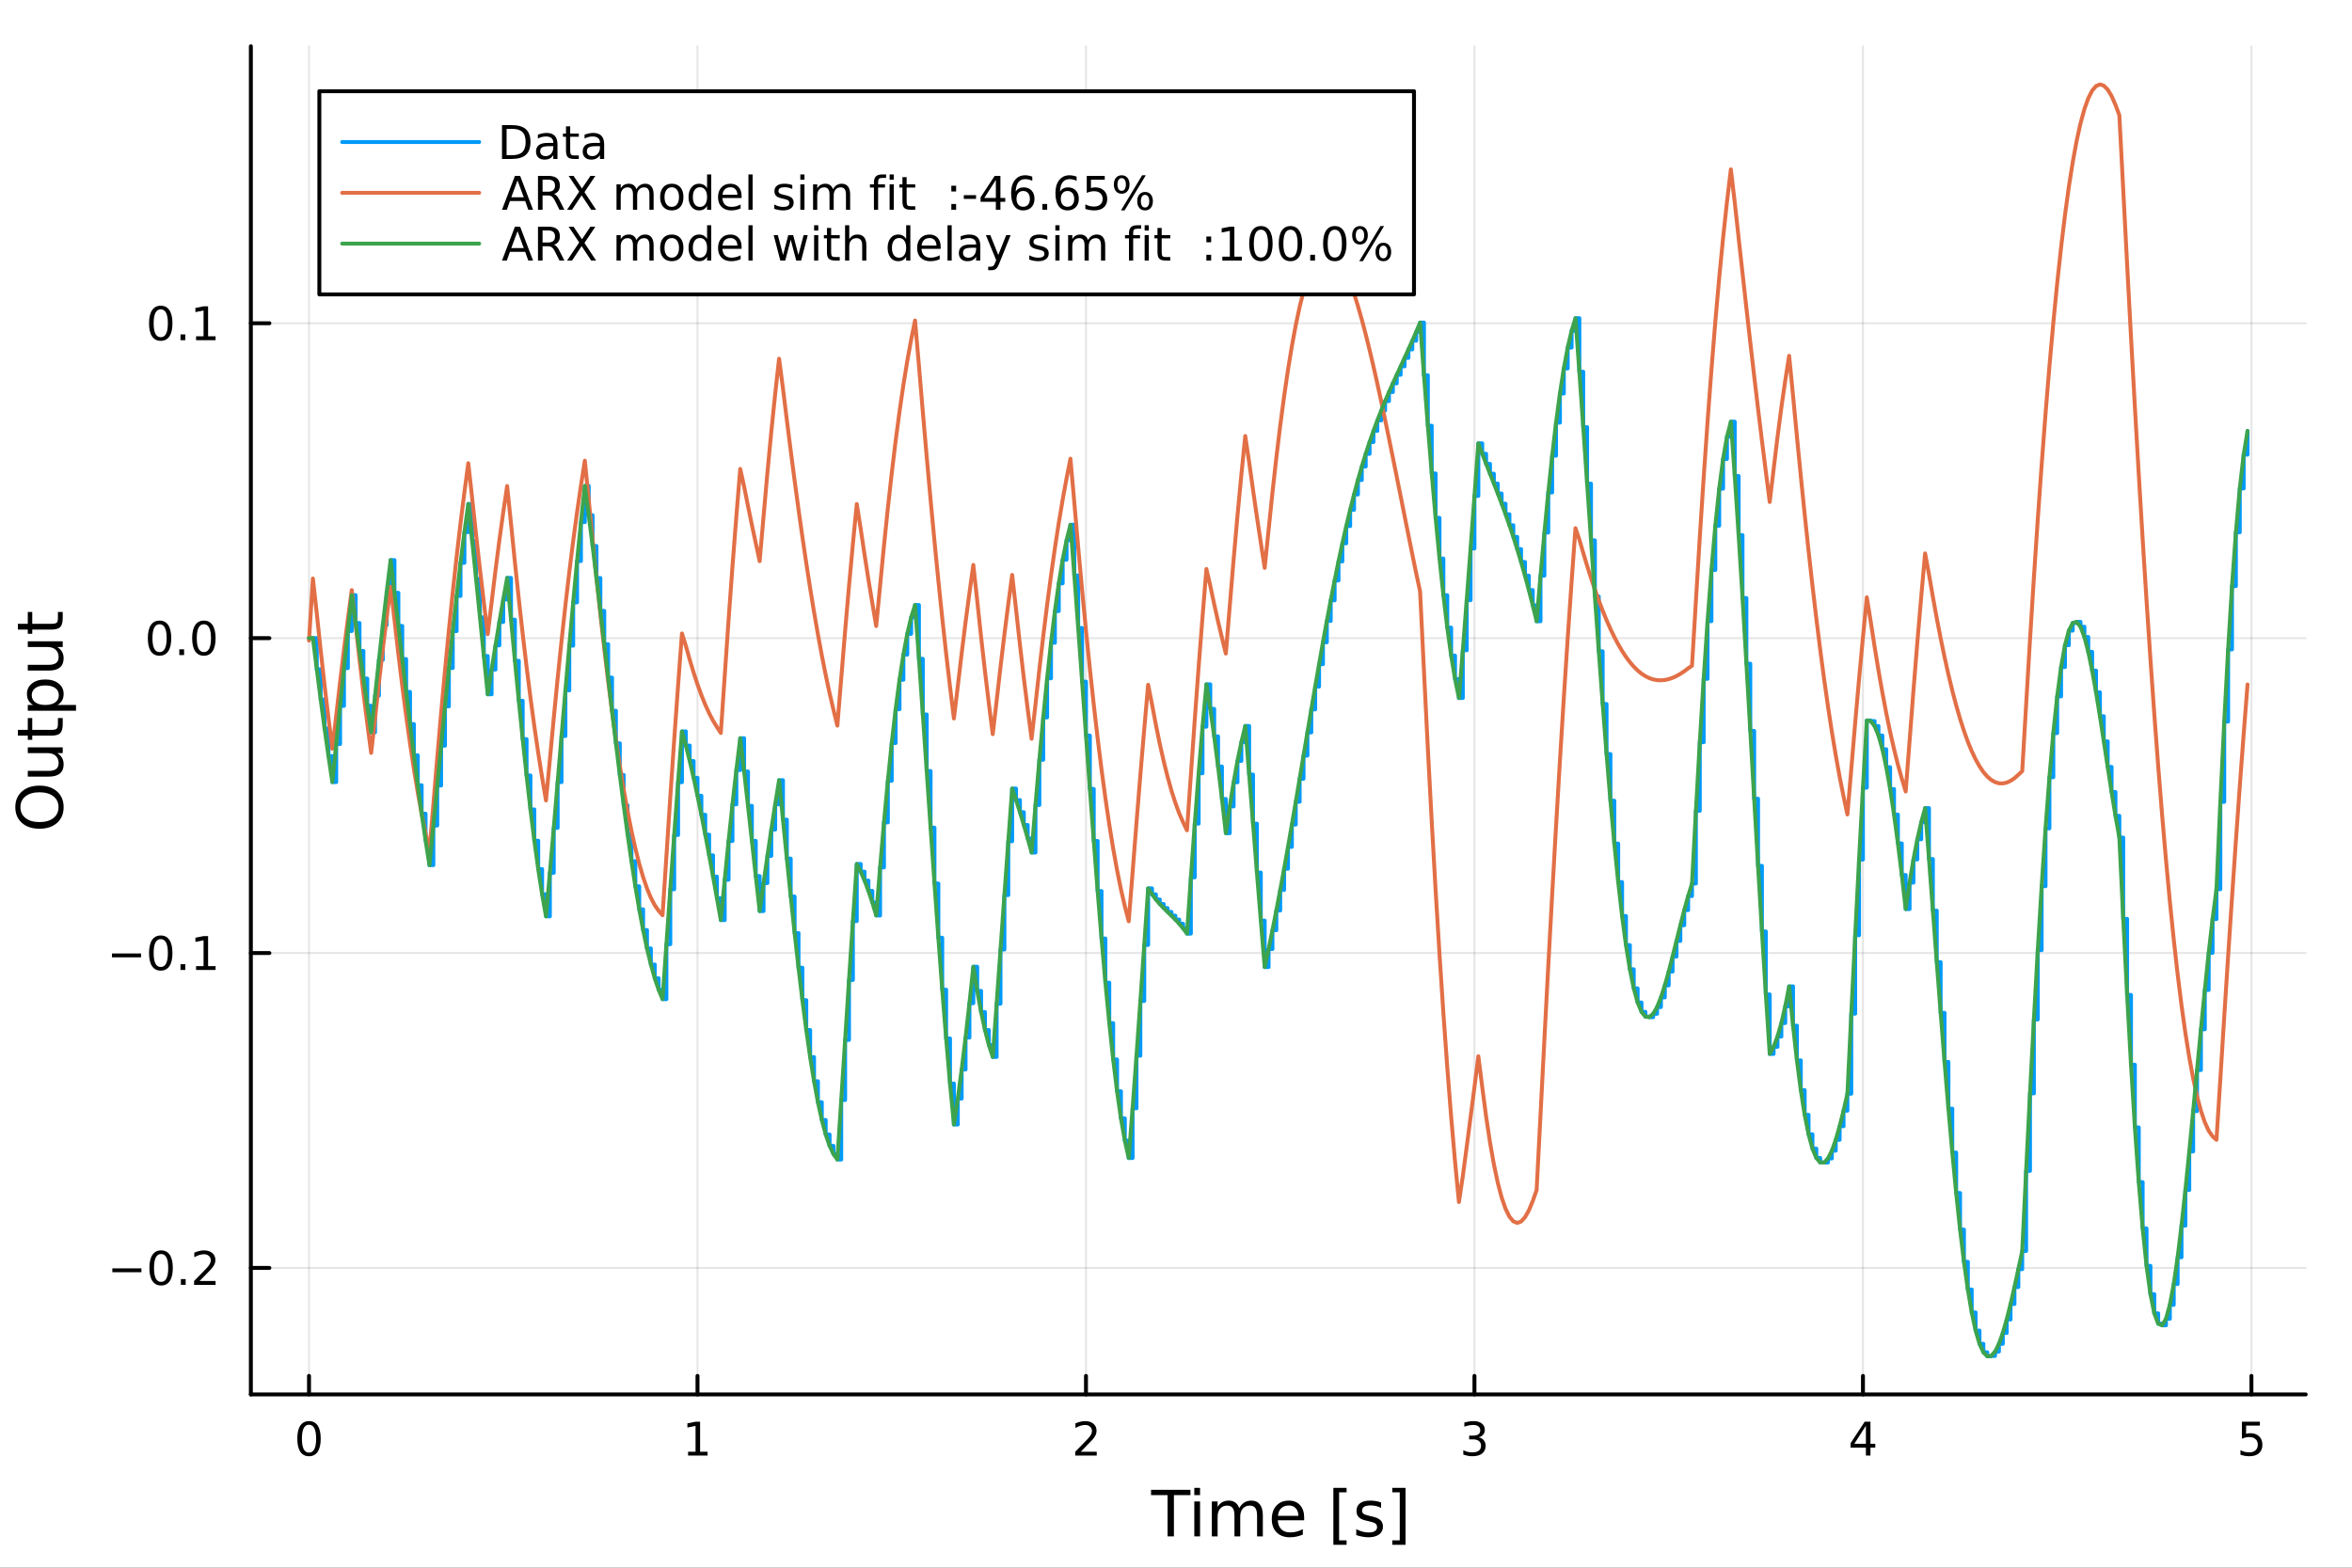 <?xml version="1.0" encoding="utf-8"?>
<svg xmlns="http://www.w3.org/2000/svg" xmlns:xlink="http://www.w3.org/1999/xlink" width="600" height="400" viewBox="0 0 2400 1600">
<rect x="0" y="0" width="2400" height="1600" fill="#333333" stroke="none"/>
<defs>
  <clipPath id="clip270">
    <rect x="0" y="0" width="2400" height="1600"/>
  </clipPath>
</defs>
<path clip-path="url(#clip270)" d="M0 1600 L2400 1600 L2400 0 L0 0  Z" fill="#ffffff" fill-rule="evenodd" fill-opacity="1"/>
<defs>
  <clipPath id="clip271">
    <rect x="480" y="0" width="1681" height="1600"/>
  </clipPath>
</defs>
<path clip-path="url(#clip270)" d="M255.977 1423.18 L2352.76 1423.18 L2352.76 47.244 L255.977 47.244  Z" fill="#ffffff" fill-rule="evenodd" fill-opacity="1"/>
<defs>
  <clipPath id="clip272">
    <rect x="255" y="47" width="2098" height="1377"/>
  </clipPath>
</defs>
<polyline clip-path="url(#clip272)" style="stroke:#000000; stroke-linecap:round; stroke-linejoin:round; stroke-width:2; stroke-opacity:0.1; fill:none" points="315.32,1423.18 315.32,47.244 "/>
<polyline clip-path="url(#clip272)" style="stroke:#000000; stroke-linecap:round; stroke-linejoin:round; stroke-width:2; stroke-opacity:0.1; fill:none" points="711.731,1423.18 711.731,47.244 "/>
<polyline clip-path="url(#clip272)" style="stroke:#000000; stroke-linecap:round; stroke-linejoin:round; stroke-width:2; stroke-opacity:0.1; fill:none" points="1108.14,1423.18 1108.14,47.244 "/>
<polyline clip-path="url(#clip272)" style="stroke:#000000; stroke-linecap:round; stroke-linejoin:round; stroke-width:2; stroke-opacity:0.1; fill:none" points="1504.55,1423.18 1504.55,47.244 "/>
<polyline clip-path="url(#clip272)" style="stroke:#000000; stroke-linecap:round; stroke-linejoin:round; stroke-width:2; stroke-opacity:0.1; fill:none" points="1900.97,1423.18 1900.97,47.244 "/>
<polyline clip-path="url(#clip272)" style="stroke:#000000; stroke-linecap:round; stroke-linejoin:round; stroke-width:2; stroke-opacity:0.1; fill:none" points="2297.38,1423.18 2297.38,47.244 "/>
<polyline clip-path="url(#clip272)" style="stroke:#000000; stroke-linecap:round; stroke-linejoin:round; stroke-width:2; stroke-opacity:0.1; fill:none" points="255.977,1294.05 2352.76,1294.05 "/>
<polyline clip-path="url(#clip272)" style="stroke:#000000; stroke-linecap:round; stroke-linejoin:round; stroke-width:2; stroke-opacity:0.1; fill:none" points="255.977,972.673 2352.76,972.673 "/>
<polyline clip-path="url(#clip272)" style="stroke:#000000; stroke-linecap:round; stroke-linejoin:round; stroke-width:2; stroke-opacity:0.1; fill:none" points="255.977,651.296 2352.76,651.296 "/>
<polyline clip-path="url(#clip272)" style="stroke:#000000; stroke-linecap:round; stroke-linejoin:round; stroke-width:2; stroke-opacity:0.1; fill:none" points="255.977,329.918 2352.76,329.918 "/>
<polyline clip-path="url(#clip270)" style="stroke:#000000; stroke-linecap:round; stroke-linejoin:round; stroke-width:4; stroke-opacity:1; fill:none" points="255.977,1423.18 2352.76,1423.18 "/>
<polyline clip-path="url(#clip270)" style="stroke:#000000; stroke-linecap:round; stroke-linejoin:round; stroke-width:4; stroke-opacity:1; fill:none" points="315.32,1423.18 315.32,1404.28 "/>
<polyline clip-path="url(#clip270)" style="stroke:#000000; stroke-linecap:round; stroke-linejoin:round; stroke-width:4; stroke-opacity:1; fill:none" points="711.731,1423.18 711.731,1404.28 "/>
<polyline clip-path="url(#clip270)" style="stroke:#000000; stroke-linecap:round; stroke-linejoin:round; stroke-width:4; stroke-opacity:1; fill:none" points="1108.14,1423.18 1108.14,1404.28 "/>
<polyline clip-path="url(#clip270)" style="stroke:#000000; stroke-linecap:round; stroke-linejoin:round; stroke-width:4; stroke-opacity:1; fill:none" points="1504.55,1423.18 1504.55,1404.28 "/>
<polyline clip-path="url(#clip270)" style="stroke:#000000; stroke-linecap:round; stroke-linejoin:round; stroke-width:4; stroke-opacity:1; fill:none" points="1900.97,1423.18 1900.97,1404.28 "/>
<polyline clip-path="url(#clip270)" style="stroke:#000000; stroke-linecap:round; stroke-linejoin:round; stroke-width:4; stroke-opacity:1; fill:none" points="2297.38,1423.18 2297.38,1404.28 "/>
<path clip-path="url(#clip270)" d="M315.32 1454.1 Q311.709 1454.1 309.88 1457.66 Q308.075 1461.2 308.075 1468.33 Q308.075 1475.44 309.88 1479.01 Q311.709 1482.55 315.32 1482.55 Q318.954 1482.55 320.76 1479.01 Q322.588 1475.44 322.588 1468.33 Q322.588 1461.2 320.76 1457.66 Q318.954 1454.1 315.32 1454.1 M315.32 1450.39 Q321.13 1450.39 324.186 1455 Q327.264 1459.58 327.264 1468.33 Q327.264 1477.06 324.186 1481.67 Q321.13 1486.25 315.32 1486.25 Q309.51 1486.25 306.431 1481.67 Q303.376 1477.06 303.376 1468.33 Q303.376 1459.58 306.431 1455 Q309.51 1450.39 315.32 1450.39 Z" fill="#000000" fill-rule="nonzero" fill-opacity="1" /><path clip-path="url(#clip270)" d="M702.113 1481.64 L709.752 1481.64 L709.752 1455.28 L701.442 1456.95 L701.442 1452.69 L709.706 1451.02 L714.382 1451.02 L714.382 1481.64 L722.021 1481.64 L722.021 1485.58 L702.113 1485.58 L702.113 1481.64 Z" fill="#000000" fill-rule="nonzero" fill-opacity="1" /><path clip-path="url(#clip270)" d="M1102.8 1481.64 L1119.12 1481.64 L1119.12 1485.58 L1097.17 1485.58 L1097.17 1481.64 Q1099.83 1478.89 1104.42 1474.26 Q1109.02 1469.61 1110.2 1468.27 Q1112.45 1465.74 1113.33 1464.01 Q1114.23 1462.25 1114.23 1460.56 Q1114.23 1457.8 1112.29 1456.07 Q1110.37 1454.33 1107.26 1454.33 Q1105.06 1454.33 1102.61 1455.09 Q1100.18 1455.86 1097.4 1457.41 L1097.4 1452.69 Q1100.23 1451.55 1102.68 1450.97 Q1105.13 1450.39 1107.17 1450.39 Q1112.54 1450.39 1115.74 1453.08 Q1118.93 1455.77 1118.93 1460.26 Q1118.93 1462.39 1118.12 1464.31 Q1117.33 1466.2 1115.23 1468.8 Q1114.65 1469.47 1111.55 1472.69 Q1108.44 1475.88 1102.8 1481.64 Z" fill="#000000" fill-rule="nonzero" fill-opacity="1" /><path clip-path="url(#clip270)" d="M1508.8 1466.95 Q1512.16 1467.66 1514.03 1469.93 Q1515.93 1472.2 1515.93 1475.53 Q1515.93 1480.65 1512.41 1483.45 Q1508.89 1486.25 1502.41 1486.25 Q1500.24 1486.25 1497.92 1485.81 Q1495.63 1485.39 1493.18 1484.54 L1493.18 1480.02 Q1495.12 1481.16 1497.44 1481.74 Q1499.75 1482.32 1502.27 1482.32 Q1506.67 1482.32 1508.96 1480.58 Q1511.28 1478.84 1511.28 1475.53 Q1511.28 1472.48 1509.13 1470.77 Q1507 1469.03 1503.18 1469.03 L1499.15 1469.03 L1499.15 1465.19 L1503.36 1465.19 Q1506.81 1465.19 1508.64 1463.82 Q1510.47 1462.43 1510.47 1459.84 Q1510.47 1457.18 1508.57 1455.77 Q1506.7 1454.33 1503.18 1454.33 Q1501.26 1454.33 1499.06 1454.75 Q1496.86 1455.16 1494.22 1456.04 L1494.22 1451.88 Q1496.88 1451.14 1499.2 1450.77 Q1501.53 1450.39 1503.59 1450.39 Q1508.92 1450.39 1512.02 1452.83 Q1515.12 1455.23 1515.12 1459.35 Q1515.12 1462.22 1513.48 1464.21 Q1511.83 1466.18 1508.8 1466.95 Z" fill="#000000" fill-rule="nonzero" fill-opacity="1" /><path clip-path="url(#clip270)" d="M1903.98 1455.09 L1892.17 1473.54 L1903.98 1473.54 L1903.98 1455.09 M1902.75 1451.02 L1908.63 1451.02 L1908.63 1473.54 L1913.56 1473.54 L1913.56 1477.43 L1908.63 1477.43 L1908.63 1485.58 L1903.98 1485.58 L1903.98 1477.43 L1888.37 1477.43 L1888.37 1472.92 L1902.75 1451.02 Z" fill="#000000" fill-rule="nonzero" fill-opacity="1" /><path clip-path="url(#clip270)" d="M2287.66 1451.02 L2306.01 1451.02 L2306.01 1454.96 L2291.94 1454.96 L2291.94 1463.43 Q2292.96 1463.08 2293.97 1462.92 Q2294.99 1462.73 2296.01 1462.73 Q2301.8 1462.73 2305.18 1465.9 Q2308.56 1469.08 2308.56 1474.49 Q2308.56 1480.07 2305.09 1483.17 Q2301.61 1486.25 2295.29 1486.25 Q2293.12 1486.25 2290.85 1485.88 Q2288.6 1485.51 2286.2 1484.77 L2286.2 1480.07 Q2288.28 1481.2 2290.5 1481.76 Q2292.72 1482.32 2295.2 1482.32 Q2299.21 1482.32 2301.54 1480.21 Q2303.88 1478.1 2303.88 1474.49 Q2303.88 1470.88 2301.54 1468.77 Q2299.21 1466.67 2295.2 1466.67 Q2293.33 1466.67 2291.45 1467.08 Q2289.6 1467.5 2287.66 1468.38 L2287.66 1451.02 Z" fill="#000000" fill-rule="nonzero" fill-opacity="1" /><path clip-path="url(#clip270)" d="M1174.54 1520.52 L1214.74 1520.52 L1214.74 1525.93 L1197.87 1525.93 L1197.87 1568.04 L1191.41 1568.04 L1191.41 1525.93 L1174.54 1525.93 L1174.54 1520.52 Z" fill="#000000" fill-rule="nonzero" fill-opacity="1" /><path clip-path="url(#clip270)" d="M1218.68 1532.4 L1224.54 1532.4 L1224.54 1568.04 L1218.68 1568.04 L1218.68 1532.4 M1218.68 1518.52 L1224.54 1518.52 L1224.54 1525.93 L1218.68 1525.93 L1218.68 1518.52 Z" fill="#000000" fill-rule="nonzero" fill-opacity="1" /><path clip-path="url(#clip270)" d="M1264.55 1539.24 Q1266.75 1535.29 1269.8 1533.41 Q1272.86 1531.54 1276.99 1531.54 Q1282.56 1531.54 1285.59 1535.45 Q1288.61 1539.33 1288.61 1546.53 L1288.61 1568.04 L1282.72 1568.04 L1282.72 1546.72 Q1282.72 1541.59 1280.91 1539.11 Q1279.09 1536.63 1275.37 1536.63 Q1270.82 1536.63 1268.18 1539.65 Q1265.54 1542.68 1265.54 1547.9 L1265.54 1568.04 L1259.65 1568.04 L1259.65 1546.72 Q1259.65 1541.56 1257.83 1539.11 Q1256.02 1536.63 1252.23 1536.63 Q1247.74 1536.63 1245.1 1539.68 Q1242.46 1542.71 1242.46 1547.9 L1242.46 1568.04 L1236.57 1568.04 L1236.57 1532.4 L1242.46 1532.4 L1242.46 1537.93 Q1244.47 1534.66 1247.27 1533.1 Q1250.07 1531.54 1253.92 1531.54 Q1257.8 1531.54 1260.51 1533.51 Q1263.24 1535.48 1264.55 1539.24 Z" fill="#000000" fill-rule="nonzero" fill-opacity="1" /><path clip-path="url(#clip270)" d="M1330.78 1548.76 L1330.78 1551.62 L1303.86 1551.62 Q1304.24 1557.67 1307.49 1560.85 Q1310.76 1564 1316.59 1564 Q1319.96 1564 1323.11 1563.17 Q1326.3 1562.35 1329.42 1560.69 L1329.42 1566.23 Q1326.26 1567.57 1322.95 1568.27 Q1319.64 1568.97 1316.24 1568.97 Q1307.71 1568.97 1302.71 1564 Q1297.75 1559.04 1297.75 1550.57 Q1297.75 1541.82 1302.46 1536.69 Q1307.2 1531.54 1315.22 1531.54 Q1322.41 1531.54 1326.58 1536.18 Q1330.78 1540.8 1330.78 1548.76 M1324.93 1547.04 Q1324.86 1542.23 1322.22 1539.37 Q1319.61 1536.5 1315.28 1536.5 Q1310.38 1536.5 1307.42 1539.27 Q1304.49 1542.04 1304.05 1547.07 L1324.93 1547.04 Z" fill="#000000" fill-rule="nonzero" fill-opacity="1" /><path clip-path="url(#clip270)" d="M1360.58 1518.52 L1374.07 1518.52 L1374.07 1523.07 L1366.43 1523.07 L1366.43 1572.09 L1374.07 1572.09 L1374.07 1576.64 L1360.58 1576.64 L1360.58 1518.52 Z" fill="#000000" fill-rule="nonzero" fill-opacity="1" /><path clip-path="url(#clip270)" d="M1409.27 1533.45 L1409.27 1538.98 Q1406.79 1537.71 1404.12 1537.07 Q1401.44 1536.44 1398.58 1536.44 Q1394.22 1536.44 1392.02 1537.77 Q1389.86 1539.11 1389.86 1541.79 Q1389.86 1543.82 1391.42 1545 Q1392.98 1546.15 1397.69 1547.2 L1399.69 1547.64 Q1405.93 1548.98 1408.54 1551.43 Q1411.18 1553.85 1411.18 1558.21 Q1411.18 1563.17 1407.24 1566.07 Q1403.32 1568.97 1396.45 1568.97 Q1393.58 1568.97 1390.46 1568.39 Q1387.38 1567.85 1383.94 1566.74 L1383.94 1560.69 Q1387.18 1562.38 1390.34 1563.24 Q1393.49 1564.07 1396.57 1564.07 Q1400.71 1564.07 1402.94 1562.66 Q1405.17 1561.23 1405.17 1558.65 Q1405.17 1556.27 1403.54 1554.99 Q1401.95 1553.72 1396.51 1552.54 L1394.47 1552.07 Q1389.03 1550.92 1386.61 1548.56 Q1384.19 1546.18 1384.19 1542.04 Q1384.19 1537.01 1387.76 1534.27 Q1391.32 1531.54 1397.88 1531.54 Q1401.13 1531.54 1403.99 1532.01 Q1406.85 1532.49 1409.27 1533.45 Z" fill="#000000" fill-rule="nonzero" fill-opacity="1" /><path clip-path="url(#clip270)" d="M1434.2 1518.52 L1434.2 1576.64 L1420.7 1576.64 L1420.7 1572.09 L1428.31 1572.09 L1428.31 1523.07 L1420.7 1523.07 L1420.7 1518.52 L1434.2 1518.52 Z" fill="#000000" fill-rule="nonzero" fill-opacity="1" /><polyline clip-path="url(#clip270)" style="stroke:#000000; stroke-linecap:round; stroke-linejoin:round; stroke-width:4; stroke-opacity:1; fill:none" points="255.977,1423.18 255.977,47.244 "/>
<polyline clip-path="url(#clip270)" style="stroke:#000000; stroke-linecap:round; stroke-linejoin:round; stroke-width:4; stroke-opacity:1; fill:none" points="255.977,1294.05 274.875,1294.05 "/>
<polyline clip-path="url(#clip270)" style="stroke:#000000; stroke-linecap:round; stroke-linejoin:round; stroke-width:4; stroke-opacity:1; fill:none" points="255.977,972.673 274.875,972.673 "/>
<polyline clip-path="url(#clip270)" style="stroke:#000000; stroke-linecap:round; stroke-linejoin:round; stroke-width:4; stroke-opacity:1; fill:none" points="255.977,651.296 274.875,651.296 "/>
<polyline clip-path="url(#clip270)" style="stroke:#000000; stroke-linecap:round; stroke-linejoin:round; stroke-width:4; stroke-opacity:1; fill:none" points="255.977,329.918 274.875,329.918 "/>
<path clip-path="url(#clip270)" d="M114.631 1294.5 L144.306 1294.5 L144.306 1298.44 L114.631 1298.44 L114.631 1294.5 Z" fill="#000000" fill-rule="nonzero" fill-opacity="1" /><path clip-path="url(#clip270)" d="M164.399 1279.85 Q160.788 1279.85 158.959 1283.41 Q157.153 1286.96 157.153 1294.08 Q157.153 1301.19 158.959 1304.76 Q160.788 1308.3 164.399 1308.3 Q168.033 1308.3 169.839 1304.76 Q171.667 1301.19 171.667 1294.08 Q171.667 1286.96 169.839 1283.41 Q168.033 1279.85 164.399 1279.85 M164.399 1276.15 Q170.209 1276.15 173.264 1280.75 Q176.343 1285.33 176.343 1294.08 Q176.343 1302.81 173.264 1307.42 Q170.209 1312 164.399 1312 Q158.589 1312 155.51 1307.42 Q152.454 1302.81 152.454 1294.08 Q152.454 1285.33 155.51 1280.75 Q158.589 1276.15 164.399 1276.15 Z" fill="#000000" fill-rule="nonzero" fill-opacity="1" /><path clip-path="url(#clip270)" d="M184.561 1305.45 L189.445 1305.45 L189.445 1311.33 L184.561 1311.33 L184.561 1305.45 Z" fill="#000000" fill-rule="nonzero" fill-opacity="1" /><path clip-path="url(#clip270)" d="M203.658 1307.4 L219.977 1307.4 L219.977 1311.33 L198.033 1311.33 L198.033 1307.4 Q200.695 1304.64 205.278 1300.01 Q209.885 1295.36 211.065 1294.02 Q213.311 1291.49 214.19 1289.76 Q215.093 1288 215.093 1286.31 Q215.093 1283.55 213.149 1281.82 Q211.227 1280.08 208.125 1280.08 Q205.926 1280.08 203.473 1280.84 Q201.042 1281.61 198.264 1283.16 L198.264 1278.44 Q201.088 1277.3 203.542 1276.72 Q205.996 1276.15 208.033 1276.15 Q213.403 1276.15 216.598 1278.83 Q219.792 1281.52 219.792 1286.01 Q219.792 1288.14 218.982 1290.06 Q218.195 1291.96 216.088 1294.55 Q215.51 1295.22 212.408 1298.44 Q209.306 1301.63 203.658 1307.4 Z" fill="#000000" fill-rule="nonzero" fill-opacity="1" /><path clip-path="url(#clip270)" d="M114.26 973.124 L143.936 973.124 L143.936 977.06 L114.26 977.06 L114.26 973.124 Z" fill="#000000" fill-rule="nonzero" fill-opacity="1" /><path clip-path="url(#clip270)" d="M164.028 958.472 Q160.417 958.472 158.589 962.036 Q156.783 965.578 156.783 972.708 Q156.783 979.814 158.589 983.379 Q160.417 986.921 164.028 986.921 Q167.663 986.921 169.468 983.379 Q171.297 979.814 171.297 972.708 Q171.297 965.578 169.468 962.036 Q167.663 958.472 164.028 958.472 M164.028 954.768 Q169.839 954.768 172.894 959.374 Q175.973 963.958 175.973 972.708 Q175.973 981.435 172.894 986.041 Q169.839 990.624 164.028 990.624 Q158.218 990.624 155.14 986.041 Q152.084 981.435 152.084 972.708 Q152.084 963.958 155.14 959.374 Q158.218 954.768 164.028 954.768 Z" fill="#000000" fill-rule="nonzero" fill-opacity="1" /><path clip-path="url(#clip270)" d="M184.19 984.073 L189.075 984.073 L189.075 989.953 L184.19 989.953 L184.19 984.073 Z" fill="#000000" fill-rule="nonzero" fill-opacity="1" /><path clip-path="url(#clip270)" d="M200.07 986.018 L207.709 986.018 L207.709 959.652 L199.399 961.319 L199.399 957.06 L207.662 955.393 L212.338 955.393 L212.338 986.018 L219.977 986.018 L219.977 989.953 L200.07 989.953 L200.07 986.018 Z" fill="#000000" fill-rule="nonzero" fill-opacity="1" /><path clip-path="url(#clip270)" d="M162.802 637.094 Q159.19 637.094 157.362 640.659 Q155.556 644.201 155.556 651.33 Q155.556 658.437 157.362 662.002 Q159.19 665.543 162.802 665.543 Q166.436 665.543 168.241 662.002 Q170.07 658.437 170.07 651.33 Q170.07 644.201 168.241 640.659 Q166.436 637.094 162.802 637.094 M162.802 633.391 Q168.612 633.391 171.667 637.997 Q174.746 642.581 174.746 651.33 Q174.746 660.057 171.667 664.664 Q168.612 669.247 162.802 669.247 Q156.991 669.247 153.913 664.664 Q150.857 660.057 150.857 651.33 Q150.857 642.581 153.913 637.997 Q156.991 633.391 162.802 633.391 Z" fill="#000000" fill-rule="nonzero" fill-opacity="1" /><path clip-path="url(#clip270)" d="M182.963 662.696 L187.848 662.696 L187.848 668.576 L182.963 668.576 L182.963 662.696 Z" fill="#000000" fill-rule="nonzero" fill-opacity="1" /><path clip-path="url(#clip270)" d="M208.033 637.094 Q204.422 637.094 202.593 640.659 Q200.787 644.201 200.787 651.33 Q200.787 658.437 202.593 662.002 Q204.422 665.543 208.033 665.543 Q211.667 665.543 213.473 662.002 Q215.301 658.437 215.301 651.33 Q215.301 644.201 213.473 640.659 Q211.667 637.094 208.033 637.094 M208.033 633.391 Q213.843 633.391 216.898 637.997 Q219.977 642.581 219.977 651.33 Q219.977 660.057 216.898 664.664 Q213.843 669.247 208.033 669.247 Q202.223 669.247 199.144 664.664 Q196.088 660.057 196.088 651.33 Q196.088 642.581 199.144 637.997 Q202.223 633.391 208.033 633.391 Z" fill="#000000" fill-rule="nonzero" fill-opacity="1" /><path clip-path="url(#clip270)" d="M164.028 315.717 Q160.417 315.717 158.589 319.282 Q156.783 322.824 156.783 329.953 Q156.783 337.06 158.589 340.624 Q160.417 344.166 164.028 344.166 Q167.663 344.166 169.468 340.624 Q171.297 337.06 171.297 329.953 Q171.297 322.824 169.468 319.282 Q167.663 315.717 164.028 315.717 M164.028 312.014 Q169.839 312.014 172.894 316.62 Q175.973 321.203 175.973 329.953 Q175.973 338.68 172.894 343.286 Q169.839 347.87 164.028 347.87 Q158.218 347.87 155.14 343.286 Q152.084 338.68 152.084 329.953 Q152.084 321.203 155.14 316.62 Q158.218 312.014 164.028 312.014 Z" fill="#000000" fill-rule="nonzero" fill-opacity="1" /><path clip-path="url(#clip270)" d="M184.19 341.319 L189.075 341.319 L189.075 347.198 L184.19 347.198 L184.19 341.319 Z" fill="#000000" fill-rule="nonzero" fill-opacity="1" /><path clip-path="url(#clip270)" d="M200.07 343.263 L207.709 343.263 L207.709 316.898 L199.399 318.564 L199.399 314.305 L207.662 312.638 L212.338 312.638 L212.338 343.263 L219.977 343.263 L219.977 347.198 L200.07 347.198 L200.07 343.263 Z" fill="#000000" fill-rule="nonzero" fill-opacity="1" /><path clip-path="url(#clip270)" d="M20.845 823.791 Q20.845 830.793 26.064 834.931 Q31.284 839.037 40.292 839.037 Q49.267 839.037 54.487 834.931 Q59.707 830.793 59.707 823.791 Q59.707 816.788 54.487 812.714 Q49.267 808.609 40.292 808.609 Q31.284 808.609 26.064 812.714 Q20.845 816.788 20.845 823.791 M15.625 823.791 Q15.625 813.797 22.341 807.813 Q29.025 801.829 40.292 801.829 Q51.527 801.829 58.243 807.813 Q64.927 813.797 64.927 823.791 Q64.927 833.817 58.243 839.832 Q51.559 845.816 40.292 845.816 Q29.025 845.816 22.341 839.832 Q15.625 833.817 15.625 823.791 Z" fill="#000000" fill-rule="nonzero" fill-opacity="1" /><path clip-path="url(#clip270)" d="M49.936 792.631 L28.356 792.631 L28.356 786.774 L49.713 786.774 Q54.774 786.774 57.32 784.801 Q59.835 782.827 59.835 778.881 Q59.835 774.138 56.811 771.401 Q53.787 768.632 48.567 768.632 L28.356 768.632 L28.356 762.775 L64.004 762.775 L64.004 768.632 L58.53 768.632 Q61.776 770.764 63.368 773.597 Q64.927 776.398 64.927 780.122 Q64.927 786.265 61.108 789.448 Q57.288 792.631 49.936 792.631 M27.497 777.894 L27.497 777.894 Z" fill="#000000" fill-rule="nonzero" fill-opacity="1" /><path clip-path="url(#clip270)" d="M18.235 744.92 L28.356 744.92 L28.356 732.857 L32.908 732.857 L32.908 744.92 L52.259 744.92 Q56.62 744.92 57.861 743.742 Q59.103 742.533 59.103 738.872 L59.103 732.857 L64.004 732.857 L64.004 738.872 Q64.004 745.652 61.49 748.23 Q58.943 750.808 52.259 750.808 L32.908 750.808 L32.908 755.105 L28.356 755.105 L28.356 750.808 L18.235 750.808 L18.235 744.92 Z" fill="#000000" fill-rule="nonzero" fill-opacity="1" /><path clip-path="url(#clip270)" d="M58.657 719.489 L77.563 719.489 L77.563 725.377 L28.356 725.377 L28.356 719.489 L33.767 719.489 Q30.584 717.643 29.056 714.842 Q27.497 712.009 27.497 708.094 Q27.497 701.601 32.653 697.559 Q37.809 693.485 46.212 693.485 Q54.615 693.485 59.771 697.559 Q64.927 701.601 64.927 708.094 Q64.927 712.009 63.399 714.842 Q61.84 717.643 58.657 719.489 M46.212 699.564 Q39.751 699.564 36.09 702.238 Q32.398 704.879 32.398 709.526 Q32.398 714.173 36.09 716.847 Q39.751 719.489 46.212 719.489 Q52.673 719.489 56.365 716.847 Q60.026 714.173 60.026 709.526 Q60.026 704.879 56.365 702.238 Q52.673 699.564 46.212 699.564 Z" fill="#000000" fill-rule="nonzero" fill-opacity="1" /><path clip-path="url(#clip270)" d="M49.936 684.382 L28.356 684.382 L28.356 678.525 L49.713 678.525 Q54.774 678.525 57.32 676.552 Q59.835 674.579 59.835 670.632 Q59.835 665.889 56.811 663.152 Q53.787 660.383 48.567 660.383 L28.356 660.383 L28.356 654.527 L64.004 654.527 L64.004 660.383 L58.53 660.383 Q61.776 662.516 63.368 665.348 Q64.927 668.149 64.927 671.873 Q64.927 678.016 61.108 681.199 Q57.288 684.382 49.936 684.382 M27.497 669.645 L27.497 669.645 Z" fill="#000000" fill-rule="nonzero" fill-opacity="1" /><path clip-path="url(#clip270)" d="M18.235 636.671 L28.356 636.671 L28.356 624.608 L32.908 624.608 L32.908 636.671 L52.259 636.671 Q56.62 636.671 57.861 635.493 Q59.103 634.284 59.103 630.623 L59.103 624.608 L64.004 624.608 L64.004 630.623 Q64.004 637.403 61.49 639.981 Q58.943 642.559 52.259 642.559 L32.908 642.559 L32.908 646.856 L28.356 646.856 L28.356 642.559 L18.235 642.559 L18.235 636.671 Z" fill="#000000" fill-rule="nonzero" fill-opacity="1" /><polyline clip-path="url(#clip272)" style="stroke:#009af9; stroke-linecap:round; stroke-linejoin:round; stroke-width:4; stroke-opacity:1; fill:none" points="315.32,651.296 319.284,651.296 323.248,651.296 323.248,683.062 327.212,683.062 327.212,713.893 331.176,713.893 331.176,743.517 335.141,743.517 335.141,771.693 339.105,771.693 339.105,798.212 343.069,798.212 343.069,759.367 347.033,759.367 347.033,720.427 350.997,720.427 350.997,681.838 354.961,681.838 354.961,644.029 358.925,644.029 358.925,607.402 362.889,607.402 362.889,635.863 366.853,635.863 366.853,664.341 370.818,664.341 370.818,692.583 374.782,692.583 374.782,720.348 378.746,720.348 378.746,747.406 382.71,747.406 382.71,710.014 386.674,710.014 386.674,673.384 390.638,673.384 390.638,637.892 394.602,637.892 394.602,603.884 398.566,603.884 398.566,571.669 402.53,571.669 402.53,605.046 406.495,605.046 406.495,638.834 410.459,638.834 410.459,672.665 414.423,672.665 414.423,706.181 418.387,706.181 418.387,739.033 422.351,739.033 422.351,770.897 426.315,770.897 426.315,801.471 430.279,801.471 430.279,830.488 434.243,830.488 434.243,857.714 438.208,857.714 438.208,882.955 442.172,882.955 442.172,842.528 446.136,842.528 446.136,801.726 450.1,801.726 450.1,761.028 454.064,761.028 454.064,720.899 458.028,720.899 458.028,681.78 461.992,681.78 461.992,644.086 465.956,644.086 465.956,608.192 469.92,608.192 469.92,574.432 473.885,574.432 473.885,543.089 477.849,543.089 477.849,514.396 481.813,514.396 481.813,552.06 485.777,552.06 485.777,590.795 489.741,590.795 489.741,630.121 493.705,630.121 493.705,669.554 497.669,669.554 497.669,708.622 501.633,708.622 501.633,683.339 505.597,683.339 505.597,658.679 509.562,658.679 509.562,634.79 513.526,634.79 513.526,611.802 517.49,611.802 517.49,589.828 521.454,589.828 521.454,632.493 525.418,632.493 525.418,674.464 529.382,674.464 529.382,715.247 533.346,715.247 533.346,754.385 537.31,754.385 537.31,791.464 541.275,791.464 541.275,826.117 545.239,826.117 545.239,858.036 549.203,858.036 549.203,886.971 553.167,886.971 553.167,912.735 557.131,912.735 557.131,935.206 561.095,935.206 561.095,890.797 565.059,890.797 565.059,844.918 569.023,844.918 569.023,798.182 572.987,798.182 572.987,751.205 576.952,751.205 576.952,704.588 580.916,704.588 580.916,658.916 584.88,658.916 584.88,614.738 588.844,614.738 588.844,572.562 592.808,572.562 592.808,532.843 596.772,532.843 596.772,495.979 600.736,495.979 600.736,525.835 604.7,525.835 604.7,557.271 608.664,557.271 608.664,589.936 612.629,589.936 612.629,623.463 616.593,623.463 616.593,657.474 620.557,657.474 620.557,691.593 624.521,691.593 624.521,725.447 628.485,725.447 628.485,758.676 632.449,758.676 632.449,790.943 636.413,790.943 636.413,821.934 640.377,821.934 640.377,851.367 644.341,851.367 644.341,878.998 648.306,878.998 648.306,904.62 652.27,904.62 652.27,928.071 656.234,928.071 656.234,949.233 660.198,949.233 660.198,968.033 664.162,968.033 664.162,984.445 668.126,984.445 668.126,998.487 672.09,998.487 672.09,1010.22 676.054,1010.22 676.054,1019.75 680.019,1019.75 680.019,963.681 683.983,963.681 683.983,907.594 687.947,907.594 687.947,852.233 691.911,852.233 691.911,798.31 695.875,798.31 695.875,746.492 699.839,746.492 699.839,760.919 703.803,760.919 703.803,776.728 707.767,776.728 707.767,793.844 711.731,793.844 711.731,812.162 715.696,812.162 715.696,831.557 719.66,831.557 719.66,851.881 723.624,851.881 723.624,872.973 727.588,872.973 727.588,894.656 731.552,894.656 731.552,916.746 735.516,916.746 735.516,939.051 739.48,939.051 739.48,897.849 743.444,897.849 743.444,858.355 747.408,858.355 747.408,820.927 751.373,820.927 751.373,785.877 755.337,785.877 755.337,753.463 759.301,753.463 759.301,787.422 763.265,787.422 763.265,822.493 767.229,822.493 767.229,858.22 771.193,858.22 771.193,894.146 775.157,894.146 775.157,929.82 779.121,929.82 779.121,901.274 783.085,901.274 783.085,873.499 787.05,873.499 787.05,846.658 791.014,846.658 791.014,820.89 794.978,820.89 794.978,796.317 798.942,796.317 798.942,836.566 802.906,836.566 802.906,876.305 806.87,876.305 806.87,915.039 810.834,915.039 810.834,952.304 814.798,952.304 814.798,987.677 818.763,987.677 818.763,1020.78 822.727,1020.78 822.727,1051.29 826.691,1051.29 826.691,1078.95 830.655,1078.95 830.655,1103.54 834.619,1103.54 834.619,1124.93 838.583,1124.93 838.583,1143.05 842.547,1143.05 842.547,1157.88 846.511,1157.88 846.511,1169.47 850.475,1169.47 850.475,1177.93 854.44,1177.93 854.44,1183.44 858.404,1183.44 858.404,1122.67 862.368,1122.67 862.368,1061.29 866.332,1061.29 866.332,1000.15 870.296,1000.15 870.296,940.058 874.26,940.058 874.26,881.793 878.224,881.793 878.224,889.609 882.188,889.609 882.188,898.754 886.152,898.754 886.152,909.261 890.117,909.261 890.117,921.133 894.081,921.133 894.081,934.344 898.045,934.344 898.045,885.306 902.009,885.306 902.009,839.343 905.973,839.343 905.973,796.891 909.937,796.891 909.937,758.309 913.901,758.309 913.901,723.873 917.865,723.873 917.865,693.773 921.829,693.773 921.829,668.109 925.794,668.109 925.794,646.898 929.758,646.898 929.758,630.072 933.722,630.072 933.722,617.479 937.686,617.479 937.686,672.429 941.65,672.429 941.65,729.223 945.614,729.223 945.614,786.965 949.578,786.965 949.578,844.765 953.542,844.765 953.542,901.754 957.507,901.754 957.507,957.103 961.471,957.103 961.471,1010.04 965.435,1010.04 965.435,1059.85 969.399,1059.85 969.399,1105.91 973.363,1105.91 973.363,1147.68 977.327,1147.68 977.327,1121.19 981.291,1121.19 981.291,1091.51 985.255,1091.51 985.255,1058.95 989.219,1058.95 989.219,1023.86 993.184,1023.86 993.184,986.663 997.148,986.663 997.148,1011.32 1001.11,1011.32 1001.11,1032.89 1005.08,1032.89 1005.08,1051.31 1009.04,1051.31 1009.04,1066.57 1013,1066.57 1013,1078.72 1016.97,1078.72 1016.97,1024.36 1020.93,1024.36 1020.93,969.048 1024.9,969.048 1024.9,913.534 1028.86,913.534 1028.86,858.562 1032.82,858.562 1032.82,804.841 1036.79,804.841 1036.79,816.572 1040.75,816.572 1040.75,828.965 1044.72,828.965 1044.72,842.03 1048.68,842.03 1048.68,855.759 1052.65,855.759 1052.65,870.129 1056.61,870.129 1056.61,821.57 1060.57,821.57 1060.57,775.435 1064.54,775.435 1064.54,732.202 1068.5,732.202 1068.5,692.281 1072.47,692.281 1072.47,656.01 1076.43,656.01 1076.43,623.647 1080.39,623.647 1080.39,595.37 1084.36,595.37 1084.36,571.273 1088.32,571.273 1088.32,551.37 1092.29,551.37 1092.29,535.595 1096.25,535.595 1096.25,587.34 1100.21,587.34 1100.21,640.986 1104.18,640.986 1104.18,695.716 1108.14,695.716 1108.14,750.711 1112.11,750.711 1112.11,805.169 1116.07,805.169 1116.07,858.317 1120.04,858.317 1120.04,909.432 1124,909.432 1124,957.846 1127.96,957.846 1127.96,1002.96 1131.93,1002.96 1131.93,1044.26 1135.89,1044.26 1135.89,1081.32 1139.86,1081.32 1139.86,1113.8 1143.82,1113.8 1143.82,1141.46 1147.78,1141.46 1147.78,1164.17 1151.75,1164.17 1151.75,1181.87 1155.71,1181.87 1155.71,1131.1 1159.68,1131.1 1159.68,1077.42 1163.64,1077.42 1163.64,1021.59 1167.6,1021.59 1167.6,964.414 1171.57,964.414 1171.57,906.708 1175.53,906.708 1175.53,912.798 1179.5,912.798 1179.5,918.05 1183.46,918.05 1183.46,922.658 1187.43,922.658 1187.43,926.815 1191.39,926.815 1191.39,930.719 1195.35,930.719 1195.35,934.562 1199.32,934.562 1199.32,938.529 1203.28,938.529 1203.28,942.795 1207.25,942.795 1207.25,947.522 1211.21,947.522 1211.21,952.855 1215.17,952.855 1215.17,895.387 1219.14,895.387 1219.14,840.628 1223.1,840.628 1223.1,789.203 1227.07,789.203 1227.07,741.657 1231.03,741.657 1231.03,698.444 1234.99,698.444 1234.99,723.459 1238.96,723.459 1238.96,751.557 1242.92,751.557 1242.92,782.359 1246.89,782.359 1246.89,815.437 1250.85,815.437 1250.85,850.331 1254.82,850.331 1254.82,823.023 1258.78,823.023 1258.78,798.417 1262.74,798.417 1262.74,776.55 1266.71,776.55 1266.71,757.408 1270.67,757.408 1270.67,740.928 1274.64,740.928 1274.64,790.531 1278.6,790.531 1278.6,840.66 1282.56,840.66 1282.56,890.579 1286.53,890.579 1286.53,939.579 1290.49,939.579 1290.49,986.985 1294.46,986.985 1294.46,968.637 1298.42,968.637 1298.42,949.375 1302.38,949.375 1302.38,929.242 1306.35,929.242 1306.35,908.302 1310.31,908.302 1310.31,886.634 1314.28,886.634 1314.28,864.335 1318.24,864.335 1318.24,841.515 1322.21,841.515 1322.21,818.294 1326.17,818.294 1326.17,794.799 1330.13,794.799 1330.13,771.162 1334.1,771.162 1334.1,747.519 1338.06,747.519 1338.06,724.004 1342.03,724.004 1342.03,700.748 1345.99,700.748 1345.99,677.876 1349.95,677.876 1349.95,655.506 1353.92,655.506 1353.92,633.744 1357.88,633.744 1357.88,612.687 1361.85,612.687 1361.85,592.416 1365.81,592.416 1365.81,572.998 1369.77,572.998 1369.77,554.484 1373.74,554.484 1373.74,536.909 1377.7,536.909 1377.7,520.292 1381.67,520.292 1381.67,504.634 1385.63,504.634 1385.63,489.922 1389.6,489.922 1389.6,476.127 1393.56,476.127 1393.56,463.204 1397.52,463.204 1397.52,451.099 1401.49,451.099 1401.49,439.742 1405.45,439.742 1405.45,429.056 1409.42,429.056 1409.42,418.954 1413.38,418.954 1413.38,409.345 1417.34,409.345 1417.34,400.132 1421.31,400.132 1421.31,391.216 1425.27,391.216 1425.27,382.498 1429.24,382.498 1429.24,373.881 1433.2,373.881 1433.2,365.271 1437.16,365.271 1437.16,356.58 1441.13,356.58 1441.13,347.725 1445.09,347.725 1445.09,338.633 1449.06,338.633 1449.06,329.24 1453.02,329.24 1453.02,383.024 1456.98,383.024 1456.98,434.539 1460.95,434.539 1460.95,483.211 1464.91,483.211 1464.91,528.538 1468.88,528.538 1468.88,570.094 1472.84,570.094 1472.84,607.534 1476.81,607.534 1476.81,640.604 1480.77,640.604 1480.77,669.137 1484.73,669.137 1484.73,693.058 1488.7,693.058 1488.7,712.382 1492.66,712.382 1492.66,663.678 1496.63,663.678 1496.63,612.53 1500.59,612.53 1500.59,559.741 1504.55,559.741 1504.55,506.12 1508.52,506.12 1508.52,452.475 1512.48,452.475 1512.48,463.125 1516.45,463.125 1516.45,473.414 1520.41,473.414 1520.41,483.504 1524.37,483.504 1524.37,493.549 1528.34,493.549 1528.34,503.7 1532.3,503.7 1532.3,514.093 1536.27,514.093 1536.27,524.856 1540.23,524.856 1540.23,536.1 1544.2,536.1 1544.2,547.922 1548.16,547.922 1548.16,560.4 1552.12,560.4 1552.12,573.593 1556.09,573.593 1556.09,587.543 1560.05,587.543 1560.05,602.271 1564.02,602.271 1564.02,617.779 1567.98,617.779 1567.98,634.052 1571.94,634.052 1571.94,587.523 1575.91,587.523 1575.91,543.546 1579.87,543.546 1579.87,502.596 1583.84,502.596 1583.84,465.08 1587.8,465.08 1587.8,431.326 1591.76,431.326 1591.76,401.582 1595.73,401.582 1595.73,376.013 1599.69,376.013 1599.69,354.702 1603.66,354.702 1603.66,337.645 1607.62,337.645 1607.62,324.759 1611.59,324.759 1611.59,379.419 1615.55,379.419 1615.55,435.989 1619.51,435.989 1619.51,493.632 1623.48,493.632 1623.48,551.513 1627.44,551.513 1627.44,608.812 1631.41,608.812 1631.41,664.741 1635.37,664.741 1635.37,718.561 1639.33,718.561 1639.33,769.592 1643.3,769.592 1643.3,817.225 1647.26,817.225 1647.26,860.935 1651.23,860.935 1651.23,900.284 1655.19,900.284 1655.19,934.932 1659.15,934.932 1659.15,964.636 1663.12,964.636 1663.12,989.258 1667.08,989.258 1667.08,1008.76 1671.05,1008.76 1671.05,1023.19 1675.01,1023.19 1675.01,1032.72 1678.98,1032.72 1678.98,1037.59 1682.94,1037.59 1682.94,1038.11 1686.9,1038.11 1686.9,1034.7 1690.87,1034.7 1690.87,1027.81 1694.83,1027.81 1694.83,1017.95 1698.8,1017.95 1698.8,1005.68 1702.76,1005.68 1702.76,991.588 1706.72,991.588 1706.72,976.262 1710.69,976.262 1710.69,960.307 1714.65,960.307 1714.65,944.318 1718.62,944.318 1718.62,928.868 1722.58,928.868 1722.58,914.504 1726.54,914.504 1726.54,901.728 1730.51,901.728 1730.51,827.465 1734.47,827.465 1734.47,757.518 1738.44,757.518 1738.44,692.764 1742.4,692.764 1742.4,633.959 1746.37,633.959 1746.37,581.719 1750.33,581.719 1750.33,536.52 1754.29,536.52 1754.29,498.686 1758.26,498.686 1758.26,468.393 1762.22,468.393 1762.22,445.665 1766.19,445.665 1766.19,430.379 1770.15,430.379 1770.15,485.809 1774.11,485.809 1774.11,546.158 1778.08,546.158 1778.08,610.376 1782.04,610.376 1782.04,677.364 1786.01,677.364 1786.01,745.999 1789.97,745.999 1789.97,815.155 1793.93,815.155 1793.93,883.727 1797.9,883.727 1797.9,950.652 1801.86,950.652 1801.86,1014.93 1805.83,1014.93 1805.83,1075.63 1809.79,1075.63 1809.79,1068.39 1813.76,1068.39 1813.76,1057.91 1817.72,1057.91 1817.72,1044.12 1821.68,1044.12 1821.68,1027.03 1825.65,1027.03 1825.65,1006.71 1829.61,1006.71 1829.61,1046.86 1833.58,1046.86 1833.58,1082.26 1837.54,1082.26 1837.54,1112.64 1841.5,1112.64 1841.5,1137.81 1845.47,1137.81 1845.47,1157.69 1849.43,1157.69 1849.43,1172.33 1853.4,1172.33 1853.4,1181.84 1857.36,1181.84 1857.36,1186.46 1861.32,1186.46 1861.32,1186.48 1865.29,1186.48 1865.29,1182.31 1869.25,1182.31 1869.25,1174.4 1873.22,1174.4 1873.22,1163.26 1877.18,1163.26 1877.18,1149.45 1881.15,1149.45 1881.15,1133.58 1885.11,1133.58 1885.11,1116.25 1889.07,1116.25 1889.07,1034.55 1893.04,1034.55 1893.04,954.511 1897,954.511 1897,877.274 1900.97,877.274 1900.97,803.896 1904.93,803.896 1904.93,735.333 1908.89,735.333 1908.89,735.953 1912.86,735.953 1912.86,741.054 1916.82,741.054 1916.82,750.659 1920.79,750.659 1920.79,764.694 1924.75,764.694 1924.75,783.001 1928.71,783.001 1928.71,805.34 1932.68,805.34 1932.68,831.396 1936.64,831.396 1936.64,860.785 1940.61,860.785 1940.61,893.072 1944.57,893.072 1944.57,927.77 1948.54,927.77 1948.54,900.827 1952.5,900.827 1952.5,877.103 1956.46,877.103 1956.46,856.581 1960.43,856.581 1960.43,839.189 1964.39,839.189 1964.39,824.794 1968.36,824.794 1968.36,876.749 1972.32,876.749 1972.32,929.421 1976.28,929.421 1976.28,982.002 1980.25,982.002 1980.25,1033.7 1984.21,1033.7 1984.21,1083.78 1988.18,1083.78 1988.18,1131.54 1992.14,1131.54 1992.14,1176.34 1996.1,1176.34 1996.1,1217.62 2000.07,1217.62 2000.07,1254.92 2004.03,1254.92 2004.03,1287.85 2008,1287.85 2008,1316.12 2011.96,1316.12 2011.96,1339.53 2015.93,1339.53 2015.93,1358 2019.89,1358 2019.89,1371.52 2023.85,1371.52 2023.85,1380.2 2027.82,1380.2 2027.82,1384.24 2031.78,1384.24 2031.78,1383.89 2035.75,1383.89 2035.75,1379.52 2039.71,1379.52 2039.71,1371.54 2043.67,1371.54 2043.67,1360.42 2047.64,1360.42 2047.64,1346.67 2051.6,1346.67 2051.6,1330.87 2055.57,1330.87 2055.57,1313.56 2059.53,1313.56 2059.53,1295.36 2063.49,1295.36 2063.49,1276.83 2067.46,1276.83 2067.46,1195.01 2071.42,1195.01 2071.42,1115.86 2075.39,1115.86 2075.39,1040.44 2079.35,1040.44 2079.35,969.688 2083.32,969.688 2083.32,904.453 2087.28,904.453 2087.28,845.442 2091.24,845.442 2091.24,793.225 2095.21,793.225 2095.21,748.226 2099.17,748.226 2099.17,710.717 2103.14,710.717 2103.14,680.82 2107.1,680.82 2107.1,658.508 2111.06,658.508 2111.06,643.608 2115.03,643.608 2115.03,635.812 2118.99,635.812 2118.99,634.683 2122.96,634.683 2122.96,639.671 2126.92,639.671 2126.92,650.125 2130.88,650.125 2130.88,665.31 2134.85,665.31 2134.85,684.423 2138.81,684.423 2138.81,706.612 2142.78,706.612 2142.78,730.991 2146.74,730.991 2146.74,756.663 2150.7,756.663 2150.7,782.735 2154.67,782.735 2154.67,808.334 2158.63,808.334 2158.63,832.63 2162.6,832.63 2162.6,854.841 2166.56,854.841 2166.56,937.789 2170.53,937.789 2170.53,1015.44 2174.49,1015.44 2174.49,1086.7 2178.45,1086.7 2178.45,1150.66 2182.42,1150.66 2182.42,1206.54 2186.38,1206.54 2186.38,1253.76 2190.35,1253.76 2190.35,1291.93 2194.31,1291.93 2194.31,1320.84 2198.27,1320.84 2198.27,1340.46 2202.24,1340.46 2202.24,1350.95 2206.2,1350.95 2206.2,1352.63 2210.17,1352.63 2210.17,1346 2214.13,1346 2214.13,1331.69 2218.09,1331.69 2218.09,1310.46 2222.06,1310.46 2222.06,1283.2 2226.02,1283.2 2226.02,1250.86 2229.99,1250.86 2229.99,1214.49 2233.95,1214.49 2233.95,1175.17 2237.92,1175.17 2237.92,1134 2241.88,1134 2241.88,1092.08 2245.84,1092.08 2245.84,1050.5 2249.81,1050.5 2249.81,1010.32 2253.77,1010.32 2253.77,972.506 2257.74,972.506 2257.74,937.971 2261.7,937.971 2261.7,907.527 2265.66,907.527 2265.66,818.347 2269.63,818.347 2269.63,736.423 2273.59,736.423 2273.59,662.76 2277.56,662.76 2277.56,598.172 2281.52,598.172 2281.52,543.277 2285.48,543.277 2285.48,498.486 2289.45,498.486 2289.45,464.005 2293.41,464.005 2293.41,439.832 "/>
<polyline clip-path="url(#clip272)" style="stroke:#e26f46; stroke-linecap:round; stroke-linejoin:round; stroke-width:4; stroke-opacity:1; fill:none" points="315.32,653.827 319.284,590.446 323.248,626.144 327.212,663.746 331.176,699.301 335.141,732.604 339.105,764.248 343.069,730.575 347.033,695.966 350.997,663.063 354.961,632.026 358.925,602.269 362.889,637.46 366.853,673.23 370.818,706.947 374.782,738.465 378.746,768.385 382.71,733.051 386.674,696.85 390.638,662.429 394.602,629.949 398.566,598.827 402.53,632.733 406.495,667.301 410.459,699.899 414.423,730.383 418.387,758.716 422.351,784.88 426.315,808.862 430.279,830.665 434.243,850.297 438.208,868.412 442.172,821.406 446.136,773.706 450.1,728.002 454.064,684.496 458.028,643.274 461.992,604.408 465.956,567.953 469.92,533.954 473.885,502.44 477.849,472.794 481.813,508.654 485.777,545.623 489.741,581.037 493.705,614.72 497.669,647.24 501.633,614.91 505.597,582.083 509.562,551.374 513.526,522.912 517.49,496.083 521.454,534.523 525.418,573.835 529.382,611.358 533.346,646.916 537.31,680.444 541.275,711.894 545.239,741.227 549.203,768.419 553.167,793.453 557.131,816.959 561.095,775.308 565.059,732.909 569.023,692.429 572.987,654.051 576.952,617.844 580.916,583.863 584.88,552.149 588.844,522.732 592.808,495.629 596.772,470.212 600.736,510.11 604.7,550.916 608.664,589.961 612.629,627.062 616.593,662.145 620.557,695.155 624.521,726.047 628.485,754.789 632.449,781.357 636.413,805.741 640.377,827.94 644.341,847.96 648.306,865.819 652.27,881.544 656.234,895.168 660.198,906.732 664.162,916.285 668.126,923.881 672.09,929.582 676.054,934.09 680.019,873.841 683.983,813.306 687.947,755.21 691.911,699.787 695.875,646.518 699.839,659.132 703.803,673.312 707.767,686.475 711.731,698.515 715.696,709.427 719.66,719.22 723.624,727.904 727.588,735.494 731.552,742.009 735.516,748.11 739.48,690.188 743.444,632.67 747.408,578.232 751.373,527.063 755.337,478.597 759.301,496.515 763.265,516.455 767.229,535.784 771.193,554.35 775.157,572.742 779.121,527.286 783.085,482.345 787.05,440.537 791.014,401.992 794.978,366.089 798.942,396.458 802.906,428.688 806.87,460.1 810.834,490.5 814.798,519.799 818.763,547.923 822.727,574.805 826.691,600.388 830.655,624.622 834.619,647.466 838.583,668.889 842.547,688.863 846.511,707.373 850.475,724.407 854.44,740.598 858.404,692.317 862.368,643.966 866.332,598.207 870.296,555.214 874.26,514.408 878.224,539.464 882.188,566.011 886.152,591.416 890.117,615.523 894.081,638.923 898.045,597.948 902.009,556.964 905.973,518.598 909.937,482.99 913.901,450.166 917.865,420.137 921.829,392.899 925.794,368.436 929.758,346.723 933.722,327.086 937.686,373.112 941.65,420.347 945.614,466.083 949.578,510.093 953.542,552.264 957.507,592.501 961.471,630.72 965.435,666.853 969.399,700.842 973.363,733.278 977.327,700.493 981.291,666.86 985.255,635.014 989.219,605.105 993.184,576.539 997.148,612.977 1001.11,650.04 1005.08,685.089 1009.04,717.971 1013,749.278 1016.97,715.349 1020.93,680.562 1024.9,647.558 1028.86,616.492 1032.82,586.775 1036.79,622.072 1040.75,658.009 1044.72,691.952 1048.68,723.75 1052.65,754.001 1056.61,719.045 1060.57,683.265 1064.54,649.303 1068.5,617.318 1072.47,587.358 1076.43,559.458 1080.39,533.639 1084.36,509.914 1088.32,488.287 1092.29,468.115 1096.25,513.016 1100.21,558.572 1104.18,602.106 1108.14,643.427 1112.11,682.457 1116.07,719.136 1120.04,753.417 1124,785.265 1127.96,814.658 1131.93,841.587 1135.89,866.051 1139.86,888.062 1143.82,907.643 1147.78,924.824 1151.75,940.282 1155.71,890.431 1159.68,839.723 1163.64,790.868 1167.6,744.086 1171.57,698.852 1175.53,718.886 1179.5,739.872 1183.46,759.223 1187.43,776.837 1191.39,792.715 1195.35,806.873 1199.32,819.33 1203.28,830.113 1207.25,839.257 1211.21,847.436 1215.17,791.06 1219.14,734.574 1223.1,680.675 1227.07,629.572 1231.03,580.722 1234.99,597.83 1238.96,616.557 1242.92,634.295 1246.89,650.917 1250.85,667.037 1254.82,619.007 1258.78,571.216 1262.74,526.307 1266.71,484.437 1270.67,445.008 1274.64,471.678 1278.6,500.057 1282.56,527.492 1286.53,553.812 1290.49,579.587 1294.46,541.131 1298.42,502.794 1302.38,467.184 1306.35,434.424 1310.31,404.523 1314.28,377.475 1318.24,353.261 1322.21,331.851 1326.17,313.203 1330.13,297.266 1334.1,283.98 1338.06,273.275 1342.03,265.074 1345.99,259.294 1349.95,255.842 1353.92,254.623 1357.88,255.534 1361.85,258.47 1365.81,263.32 1369.77,269.972 1373.74,278.31 1377.7,288.216 1381.67,299.574 1385.63,312.263 1389.6,326.164 1393.56,341.159 1397.52,357.129 1401.49,373.959 1405.45,391.534 1409.42,409.741 1413.38,428.471 1417.34,447.618 1421.31,467.076 1425.27,486.748 1429.24,506.537 1433.2,526.351 1437.16,546.103 1441.13,565.709 1445.09,585.091 1449.06,603.539 1453.02,684.618 1456.98,763.869 1460.95,838.587 1464.91,908.566 1468.88,973.724 1472.84,1034.01 1476.81,1089.39 1480.77,1139.86 1484.73,1185.44 1488.7,1226.8 1492.66,1200.36 1496.63,1170.59 1500.59,1140.22 1504.55,1109.52 1508.52,1078.01 1512.48,1109.45 1516.45,1139.59 1520.41,1165.92 1524.37,1188.4 1528.34,1207.12 1532.3,1222.18 1536.27,1233.68 1540.23,1241.75 1544.2,1246.52 1548.16,1248.12 1552.12,1246.7 1556.09,1242.41 1560.05,1235.41 1564.02,1225.85 1567.98,1214.54 1571.94,1138.01 1575.91,1060.83 1579.87,985.798 1583.84,913.25 1587.8,843.384 1591.76,776.375 1595.73,712.378 1599.69,651.528 1603.66,593.938 1607.62,539.068 1611.59,550.626 1615.55,564.275 1619.51,577.406 1623.48,589.891 1627.44,601.701 1631.41,612.818 1635.37,623.225 1639.33,632.913 1643.3,641.872 1647.26,650.1 1651.23,657.594 1655.19,664.359 1659.15,670.398 1663.12,675.722 1667.08,680.34 1671.05,684.267 1675.01,687.518 1678.98,690.112 1682.94,692.07 1686.9,693.412 1690.87,694.163 1694.83,694.348 1698.8,693.993 1702.76,693.125 1706.72,691.774 1710.69,689.967 1714.65,687.735 1718.62,685.108 1722.58,682.117 1726.54,679.427 1730.51,613.436 1734.47,548.569 1738.44,487.503 1742.4,430.418 1746.37,377.378 1750.33,328.418 1754.29,283.557 1758.26,242.793 1762.22,206.109 1766.19,172.831 1770.15,206.542 1774.11,242.78 1778.08,278.819 1782.04,314.414 1786.01,349.426 1789.97,383.731 1793.93,417.214 1797.9,449.767 1801.86,481.294 1805.83,512.343 1809.79,479.2 1813.76,446.192 1817.72,415.901 1821.68,388.429 1825.65,363.126 1829.61,403.601 1833.58,445.42 1837.54,485.889 1841.5,524.798 1845.47,562.049 1849.43,597.56 1853.4,631.258 1857.36,663.083 1861.32,692.988 1865.29,720.933 1869.25,746.891 1873.22,770.844 1877.18,792.784 1881.15,812.711 1885.11,831.272 1889.07,784.851 1893.04,737.869 1897,693.004 1900.97,650.448 1904.93,609.644 1908.89,634.286 1912.86,660.027 1916.82,684.253 1920.79,706.834 1924.75,727.748 1928.71,746.981 1932.68,764.532 1936.64,780.404 1940.61,794.609 1944.57,807.8 1948.54,756.37 1952.5,704.742 1956.46,655.599 1960.43,609.134 1964.39,564.788 1968.36,586.253 1972.32,609.178 1976.28,630.946 1980.25,651.419 1984.21,670.567 1988.18,688.368 1992.14,704.811 1996.1,719.889 2000.07,733.601 2004.03,745.954 2008,756.958 2011.96,766.631 2015.93,774.993 2019.89,782.072 2023.85,787.899 2027.82,792.507 2031.78,795.935 2035.75,798.225 2039.71,799.422 2043.67,799.572 2047.64,798.726 2051.6,796.934 2055.57,794.25 2059.53,790.729 2063.49,787.061 2067.46,719.67 2071.42,653.008 2075.39,589.777 2079.35,530.185 2083.32,474.323 2087.28,422.255 2091.24,374.026 2095.21,329.661 2099.17,289.17 2103.14,252.542 2107.1,219.752 2111.06,190.759 2115.03,165.506 2118.99,143.926 2122.96,125.935 2126.92,111.439 2130.88,100.335 2134.85,92.508 2138.81,87.835 2142.78,86.186 2146.74,87.421 2150.7,91.398 2154.67,97.968 2158.63,106.977 2162.6,117.634 2166.56,193.412 2170.53,269.758 2174.49,343.863 2178.45,415.415 2182.42,484.219 2186.38,550.108 2190.35,612.935 2194.31,672.572 2198.27,728.913 2202.24,781.87 2206.2,831.375 2210.17,877.377 2214.13,919.844 2218.09,958.76 2222.06,994.127 2226.02,1025.96 2229.99,1054.29 2233.95,1079.16 2237.92,1100.63 2241.88,1118.77 2245.84,1133.66 2249.81,1145.39 2253.77,1154.06 2257.74,1159.78 2261.7,1163.3 2265.66,1101.11 2269.63,1037.75 2273.59,975.973 2277.56,916.087 2281.52,858.263 2285.48,802.653 2289.45,749.394 2293.41,698.606 "/>
<polyline clip-path="url(#clip272)" style="stroke:#3da44d; stroke-linecap:round; stroke-linejoin:round; stroke-width:4; stroke-opacity:1; fill:none" points="315.32,651.296 319.284,651.296 323.248,683.062 327.212,713.893 331.176,743.517 335.141,771.693 339.105,798.212 343.069,759.367 347.033,720.427 350.997,681.838 354.961,644.029 358.925,607.402 362.889,635.863 366.853,664.341 370.818,692.583 374.782,720.348 378.746,747.406 382.71,710.014 386.674,673.384 390.638,637.892 394.602,603.884 398.566,571.669 402.53,605.046 406.495,638.834 410.459,672.665 414.423,706.181 418.387,739.033 422.351,770.897 426.315,801.471 430.279,830.488 434.243,857.714 438.208,882.955 442.172,842.528 446.136,801.726 450.1,761.028 454.064,720.899 458.028,681.78 461.992,644.086 465.956,608.192 469.92,574.432 473.885,543.089 477.849,514.396 481.813,552.06 485.777,590.795 489.741,630.121 493.705,669.554 497.669,708.622 501.633,683.339 505.597,658.679 509.562,634.79 513.526,611.802 517.49,589.828 521.454,632.493 525.418,674.464 529.382,715.247 533.346,754.385 537.31,791.464 541.275,826.117 545.239,858.036 549.203,886.971 553.167,912.735 557.131,935.206 561.095,890.797 565.059,844.918 569.023,798.182 572.987,751.205 576.952,704.588 580.916,658.916 584.88,614.738 588.844,572.562 592.808,532.843 596.772,495.979 600.736,525.835 604.7,557.271 608.664,589.936 612.629,623.463 616.593,657.474 620.557,691.593 624.521,725.447 628.485,758.676 632.449,790.943 636.413,821.934 640.377,851.367 644.341,878.998 648.306,904.62 652.27,928.071 656.234,949.233 660.198,968.033 664.162,984.445 668.126,998.487 672.09,1010.22 676.054,1019.75 680.019,963.681 683.983,907.594 687.947,852.233 691.911,798.31 695.875,746.492 699.839,760.919 703.803,776.728 707.767,793.844 711.731,812.162 715.696,831.557 719.66,851.881 723.624,872.973 727.588,894.656 731.552,916.746 735.516,939.051 739.48,897.849 743.444,858.355 747.408,820.927 751.373,785.877 755.337,753.463 759.301,787.422 763.265,822.493 767.229,858.22 771.193,894.146 775.157,929.82 779.121,901.274 783.085,873.499 787.05,846.658 791.014,820.89 794.978,796.317 798.942,836.566 802.906,876.305 806.87,915.039 810.834,952.304 814.798,987.677 818.763,1020.78 822.727,1051.29 826.691,1078.95 830.655,1103.54 834.619,1124.93 838.583,1143.05 842.547,1157.88 846.511,1169.47 850.475,1177.93 854.44,1183.44 858.404,1122.67 862.368,1061.29 866.332,1000.15 870.296,940.058 874.26,881.793 878.224,889.609 882.188,898.754 886.152,909.261 890.117,921.133 894.081,934.344 898.045,885.306 902.009,839.343 905.973,796.891 909.937,758.309 913.901,723.873 917.865,693.773 921.829,668.109 925.794,646.898 929.758,630.072 933.722,617.479 937.686,672.429 941.65,729.223 945.614,786.965 949.578,844.765 953.542,901.754 957.507,957.103 961.471,1010.04 965.435,1059.85 969.399,1105.91 973.363,1147.68 977.327,1121.19 981.291,1091.51 985.255,1058.95 989.219,1023.86 993.184,986.663 997.148,1011.32 1001.11,1032.89 1005.08,1051.31 1009.04,1066.57 1013,1078.72 1016.97,1024.36 1020.93,969.048 1024.9,913.534 1028.86,858.562 1032.82,804.841 1036.79,816.572 1040.75,828.965 1044.72,842.03 1048.68,855.759 1052.65,870.129 1056.61,821.57 1060.57,775.435 1064.54,732.202 1068.5,692.281 1072.47,656.01 1076.43,623.647 1080.39,595.37 1084.36,571.273 1088.32,551.37 1092.29,535.595 1096.25,587.34 1100.21,640.986 1104.18,695.716 1108.14,750.711 1112.11,805.169 1116.07,858.317 1120.04,909.432 1124,957.846 1127.96,1002.96 1131.93,1044.26 1135.89,1081.32 1139.86,1113.8 1143.82,1141.46 1147.78,1164.17 1151.75,1181.87 1155.71,1131.1 1159.68,1077.42 1163.64,1021.59 1167.6,964.414 1171.57,906.708 1175.53,912.798 1179.5,918.05 1183.46,922.658 1187.43,926.815 1191.39,930.719 1195.35,934.562 1199.32,938.529 1203.28,942.795 1207.25,947.522 1211.21,952.855 1215.17,895.387 1219.14,840.628 1223.1,789.203 1227.07,741.657 1231.03,698.444 1234.99,723.459 1238.96,751.557 1242.92,782.359 1246.89,815.437 1250.85,850.331 1254.82,823.023 1258.78,798.417 1262.74,776.55 1266.71,757.408 1270.67,740.928 1274.64,790.531 1278.6,840.66 1282.56,890.579 1286.53,939.579 1290.49,986.985 1294.46,968.637 1298.42,949.375 1302.38,929.242 1306.35,908.302 1310.31,886.634 1314.28,864.335 1318.24,841.515 1322.21,818.294 1326.17,794.799 1330.13,771.162 1334.1,747.519 1338.06,724.004 1342.03,700.748 1345.99,677.876 1349.95,655.506 1353.92,633.744 1357.88,612.687 1361.85,592.416 1365.81,572.998 1369.77,554.484 1373.74,536.909 1377.7,520.292 1381.67,504.634 1385.63,489.922 1389.6,476.127 1393.56,463.204 1397.52,451.099 1401.49,439.742 1405.45,429.056 1409.42,418.954 1413.38,409.345 1417.34,400.132 1421.31,391.216 1425.27,382.498 1429.24,373.881 1433.2,365.271 1437.16,356.58 1441.13,347.725 1445.09,338.633 1449.06,329.24 1453.02,383.024 1456.98,434.539 1460.95,483.211 1464.91,528.538 1468.88,570.094 1472.84,607.534 1476.81,640.604 1480.77,669.137 1484.73,693.058 1488.7,712.382 1492.66,663.678 1496.63,612.53 1500.59,559.741 1504.55,506.12 1508.52,452.475 1512.48,463.125 1516.45,473.414 1520.41,483.504 1524.37,493.549 1528.34,503.7 1532.3,514.093 1536.27,524.856 1540.23,536.1 1544.2,547.922 1548.16,560.4 1552.12,573.593 1556.09,587.543 1560.05,602.271 1564.02,617.779 1567.98,634.052 1571.94,587.523 1575.91,543.546 1579.87,502.596 1583.84,465.08 1587.8,431.326 1591.76,401.582 1595.73,376.013 1599.69,354.702 1603.66,337.645 1607.62,324.759 1611.59,379.419 1615.55,435.989 1619.51,493.632 1623.48,551.513 1627.44,608.812 1631.41,664.741 1635.37,718.561 1639.33,769.592 1643.3,817.225 1647.26,860.935 1651.23,900.284 1655.19,934.932 1659.15,964.636 1663.12,989.258 1667.08,1008.76 1671.05,1023.19 1675.01,1032.72 1678.98,1037.59 1682.94,1038.11 1686.9,1034.7 1690.87,1027.81 1694.83,1017.95 1698.8,1005.68 1702.76,991.588 1706.72,976.262 1710.69,960.307 1714.65,944.318 1718.62,928.868 1722.58,914.504 1726.54,901.728 1730.51,827.465 1734.47,757.518 1738.44,692.764 1742.4,633.959 1746.37,581.719 1750.33,536.52 1754.29,498.686 1758.26,468.393 1762.22,445.665 1766.19,430.379 1770.15,485.809 1774.11,546.158 1778.08,610.376 1782.04,677.364 1786.01,745.999 1789.97,815.155 1793.93,883.727 1797.9,950.652 1801.86,1014.93 1805.83,1075.63 1809.79,1068.39 1813.76,1057.91 1817.72,1044.12 1821.68,1027.03 1825.65,1006.71 1829.61,1046.86 1833.58,1082.26 1837.54,1112.64 1841.5,1137.81 1845.47,1157.69 1849.43,1172.33 1853.4,1181.84 1857.36,1186.46 1861.32,1186.48 1865.29,1182.31 1869.25,1174.4 1873.22,1163.26 1877.18,1149.45 1881.15,1133.58 1885.11,1116.25 1889.07,1034.55 1893.04,954.511 1897,877.274 1900.97,803.896 1904.93,735.333 1908.89,735.953 1912.86,741.054 1916.82,750.659 1920.79,764.694 1924.75,783.001 1928.71,805.34 1932.68,831.396 1936.64,860.785 1940.61,893.072 1944.57,927.77 1948.54,900.827 1952.5,877.103 1956.46,856.581 1960.43,839.189 1964.39,824.794 1968.36,876.749 1972.32,929.421 1976.28,982.002 1980.25,1033.7 1984.21,1083.78 1988.18,1131.54 1992.14,1176.34 1996.1,1217.62 2000.07,1254.92 2004.03,1287.85 2008,1316.12 2011.96,1339.53 2015.93,1358 2019.89,1371.52 2023.85,1380.2 2027.82,1384.24 2031.78,1383.89 2035.75,1379.52 2039.71,1371.54 2043.67,1360.42 2047.64,1346.67 2051.6,1330.87 2055.57,1313.56 2059.53,1295.36 2063.49,1276.83 2067.46,1195.01 2071.42,1115.86 2075.39,1040.44 2079.35,969.688 2083.32,904.453 2087.28,845.442 2091.24,793.225 2095.21,748.226 2099.17,710.717 2103.14,680.82 2107.1,658.508 2111.06,643.608 2115.03,635.812 2118.99,634.683 2122.96,639.671 2126.92,650.125 2130.88,665.31 2134.85,684.423 2138.81,706.612 2142.78,730.991 2146.74,756.663 2150.7,782.735 2154.67,808.334 2158.63,832.63 2162.6,854.841 2166.56,937.789 2170.53,1015.44 2174.49,1086.7 2178.45,1150.66 2182.42,1206.54 2186.38,1253.76 2190.35,1291.93 2194.31,1320.84 2198.27,1340.46 2202.24,1350.95 2206.2,1352.63 2210.17,1346 2214.13,1331.69 2218.09,1310.46 2222.06,1283.2 2226.02,1250.86 2229.99,1214.49 2233.95,1175.17 2237.92,1134 2241.88,1092.08 2245.84,1050.5 2249.81,1010.32 2253.77,972.506 2257.74,937.971 2261.7,907.527 2265.66,818.347 2269.63,736.423 2273.59,662.76 2277.56,598.172 2281.52,543.277 2285.48,498.486 2289.45,464.005 2293.41,439.832 "/>
<path clip-path="url(#clip270)" d="M325.87 300.469 L1442.86 300.469 L1442.86 93.109 L325.87 93.109  Z" fill="#ffffff" fill-rule="evenodd" fill-opacity="1"/>
<polyline clip-path="url(#clip270)" style="stroke:#000000; stroke-linecap:round; stroke-linejoin:round; stroke-width:4; stroke-opacity:1; fill:none" points="325.87,300.469 1442.86,300.469 1442.86,93.109 325.87,93.109 325.87,300.469 "/>
<polyline clip-path="url(#clip270)" style="stroke:#009af9; stroke-linecap:round; stroke-linejoin:round; stroke-width:4; stroke-opacity:1; fill:none" points="349.167,144.949 488.953,144.949 "/>
<path clip-path="url(#clip270)" d="M516.926 131.511 L516.926 158.386 L522.574 158.386 Q529.727 158.386 533.037 155.145 Q536.37 151.905 536.37 144.914 Q536.37 137.969 533.037 134.752 Q529.727 131.511 522.574 131.511 L516.926 131.511 M512.25 127.669 L521.857 127.669 Q531.903 127.669 536.602 131.858 Q541.301 136.025 541.301 144.914 Q541.301 153.849 536.579 158.039 Q531.857 162.229 521.857 162.229 L512.25 162.229 L512.25 127.669 Z" fill="#000000" fill-rule="nonzero" fill-opacity="1" /><path clip-path="url(#clip270)" d="M560.352 149.196 Q555.19 149.196 553.199 150.377 Q551.208 151.557 551.208 154.405 Q551.208 156.673 552.69 158.016 Q554.194 159.335 556.764 159.335 Q560.305 159.335 562.435 156.835 Q564.588 154.312 564.588 150.145 L564.588 149.196 L560.352 149.196 M568.847 147.437 L568.847 162.229 L564.588 162.229 L564.588 158.293 Q563.129 160.655 560.954 161.789 Q558.778 162.9 555.63 162.9 Q551.648 162.9 549.287 160.678 Q546.949 158.432 546.949 154.682 Q546.949 150.307 549.866 148.085 Q552.805 145.863 558.616 145.863 L564.588 145.863 L564.588 145.446 Q564.588 142.507 562.643 140.909 Q560.722 139.289 557.227 139.289 Q555.005 139.289 552.898 139.821 Q550.792 140.354 548.847 141.419 L548.847 137.483 Q551.185 136.581 553.384 136.141 Q555.583 135.678 557.667 135.678 Q563.292 135.678 566.069 138.594 Q568.847 141.511 568.847 147.437 Z" fill="#000000" fill-rule="nonzero" fill-opacity="1" /><path clip-path="url(#clip270)" d="M581.833 128.942 L581.833 136.303 L590.606 136.303 L590.606 139.613 L581.833 139.613 L581.833 153.687 Q581.833 156.858 582.69 157.761 Q583.569 158.664 586.231 158.664 L590.606 158.664 L590.606 162.229 L586.231 162.229 Q581.301 162.229 579.426 160.4 Q577.551 158.548 577.551 153.687 L577.551 139.613 L574.426 139.613 L574.426 136.303 L577.551 136.303 L577.551 128.942 L581.833 128.942 Z" fill="#000000" fill-rule="nonzero" fill-opacity="1" /><path clip-path="url(#clip270)" d="M607.99 149.196 Q602.828 149.196 600.838 150.377 Q598.847 151.557 598.847 154.405 Q598.847 156.673 600.328 158.016 Q601.833 159.335 604.402 159.335 Q607.944 159.335 610.074 156.835 Q612.226 154.312 612.226 150.145 L612.226 149.196 L607.99 149.196 M616.486 147.437 L616.486 162.229 L612.226 162.229 L612.226 158.293 Q610.768 160.655 608.592 161.789 Q606.416 162.9 603.268 162.9 Q599.287 162.9 596.926 160.678 Q594.588 158.432 594.588 154.682 Q594.588 150.307 597.504 148.085 Q600.444 145.863 606.254 145.863 L612.226 145.863 L612.226 145.446 Q612.226 142.507 610.282 140.909 Q608.361 139.289 604.865 139.289 Q602.643 139.289 600.537 139.821 Q598.43 140.354 596.486 141.419 L596.486 137.483 Q598.824 136.581 601.023 136.141 Q603.222 135.678 605.305 135.678 Q610.93 135.678 613.708 138.594 Q616.486 141.511 616.486 147.437 Z" fill="#000000" fill-rule="nonzero" fill-opacity="1" /><polyline clip-path="url(#clip270)" style="stroke:#e26f46; stroke-linecap:round; stroke-linejoin:round; stroke-width:4; stroke-opacity:1; fill:none" points="349.167,196.789 488.953,196.789 "/>
<path clip-path="url(#clip270)" d="M528.083 184.115 L521.741 201.314 L534.449 201.314 L528.083 184.115 M525.445 179.509 L530.745 179.509 L543.917 214.069 L539.056 214.069 L535.907 205.203 L520.329 205.203 L517.181 214.069 L512.25 214.069 L525.445 179.509 Z" fill="#000000" fill-rule="nonzero" fill-opacity="1" /><path clip-path="url(#clip270)" d="M565.352 197.865 Q566.856 198.374 568.268 200.041 Q569.704 201.708 571.139 204.624 L575.884 214.069 L570.861 214.069 L566.44 205.203 Q564.727 201.731 563.106 200.596 Q561.509 199.462 558.731 199.462 L553.639 199.462 L553.639 214.069 L548.963 214.069 L548.963 179.509 L559.518 179.509 Q565.444 179.509 568.361 181.985 Q571.278 184.462 571.278 189.462 Q571.278 192.726 569.75 194.879 Q568.245 197.032 565.352 197.865 M553.639 183.351 L553.639 195.62 L559.518 195.62 Q562.898 195.62 564.611 194.069 Q566.347 192.495 566.347 189.462 Q566.347 186.43 564.611 184.902 Q562.898 183.351 559.518 183.351 L553.639 183.351 Z" fill="#000000" fill-rule="nonzero" fill-opacity="1" /><path clip-path="url(#clip270)" d="M580.236 179.509 L585.259 179.509 L593.847 192.356 L602.481 179.509 L607.504 179.509 L596.393 196.106 L608.245 214.069 L603.222 214.069 L593.5 199.37 L583.708 214.069 L578.662 214.069 L591 195.62 L580.236 179.509 Z" fill="#000000" fill-rule="nonzero" fill-opacity="1" /><path clip-path="url(#clip270)" d="M649.448 193.12 Q651.046 190.249 653.268 188.884 Q655.49 187.518 658.499 187.518 Q662.55 187.518 664.749 190.365 Q666.948 193.189 666.948 198.421 L666.948 214.069 L662.666 214.069 L662.666 198.559 Q662.666 194.833 661.347 193.027 Q660.027 191.222 657.319 191.222 Q654.009 191.222 652.087 193.421 Q650.166 195.62 650.166 199.416 L650.166 214.069 L645.884 214.069 L645.884 198.559 Q645.884 194.809 644.564 193.027 Q643.245 191.222 640.49 191.222 Q637.226 191.222 635.305 193.444 Q633.384 195.643 633.384 199.416 L633.384 214.069 L629.101 214.069 L629.101 188.143 L633.384 188.143 L633.384 192.171 Q634.842 189.786 636.879 188.652 Q638.916 187.518 641.717 187.518 Q644.541 187.518 646.509 188.953 Q648.499 190.388 649.448 193.12 Z" fill="#000000" fill-rule="nonzero" fill-opacity="1" /><path clip-path="url(#clip270)" d="M685.49 191.129 Q682.064 191.129 680.073 193.814 Q678.083 196.476 678.083 201.129 Q678.083 205.782 680.05 208.467 Q682.041 211.129 685.49 211.129 Q688.893 211.129 690.883 208.444 Q692.874 205.758 692.874 201.129 Q692.874 196.522 690.883 193.837 Q688.893 191.129 685.49 191.129 M685.49 187.518 Q691.045 187.518 694.217 191.129 Q697.388 194.74 697.388 201.129 Q697.388 207.495 694.217 211.129 Q691.045 214.74 685.49 214.74 Q679.911 214.74 676.74 211.129 Q673.592 207.495 673.592 201.129 Q673.592 194.74 676.74 191.129 Q679.911 187.518 685.49 187.518 Z" fill="#000000" fill-rule="nonzero" fill-opacity="1" /><path clip-path="url(#clip270)" d="M721.508 192.078 L721.508 178.05 L725.768 178.05 L725.768 214.069 L721.508 214.069 L721.508 210.18 Q720.166 212.495 718.106 213.629 Q716.068 214.74 713.198 214.74 Q708.499 214.74 705.536 210.99 Q702.596 207.24 702.596 201.129 Q702.596 195.018 705.536 191.268 Q708.499 187.518 713.198 187.518 Q716.068 187.518 718.106 188.652 Q720.166 189.763 721.508 192.078 M706.994 201.129 Q706.994 205.828 708.916 208.513 Q710.86 211.175 714.24 211.175 Q717.619 211.175 719.564 208.513 Q721.508 205.828 721.508 201.129 Q721.508 196.43 719.564 193.768 Q717.619 191.083 714.24 191.083 Q710.86 191.083 708.916 193.768 Q706.994 196.43 706.994 201.129 Z" fill="#000000" fill-rule="nonzero" fill-opacity="1" /><path clip-path="url(#clip270)" d="M756.716 200.041 L756.716 202.124 L737.133 202.124 Q737.411 206.522 739.772 208.837 Q742.156 211.129 746.392 211.129 Q748.846 211.129 751.138 210.527 Q753.453 209.925 755.721 208.721 L755.721 212.749 Q753.429 213.721 751.022 214.231 Q748.615 214.74 746.138 214.74 Q739.934 214.74 736.3 211.129 Q732.689 207.518 732.689 201.36 Q732.689 194.995 736.115 191.268 Q739.564 187.518 745.397 187.518 Q750.628 187.518 753.661 190.897 Q756.716 194.254 756.716 200.041 M752.457 198.791 Q752.411 195.296 750.49 193.212 Q748.591 191.129 745.443 191.129 Q741.879 191.129 739.726 193.143 Q737.596 195.157 737.272 198.814 L752.457 198.791 Z" fill="#000000" fill-rule="nonzero" fill-opacity="1" /><path clip-path="url(#clip270)" d="M763.707 178.05 L767.966 178.05 L767.966 214.069 L763.707 214.069 L763.707 178.05 Z" fill="#000000" fill-rule="nonzero" fill-opacity="1" /><path clip-path="url(#clip270)" d="M808.475 188.907 L808.475 192.934 Q806.67 192.009 804.725 191.546 Q802.781 191.083 800.698 191.083 Q797.526 191.083 795.929 192.055 Q794.355 193.027 794.355 194.971 Q794.355 196.453 795.489 197.309 Q796.624 198.143 800.05 198.907 L801.508 199.231 Q806.045 200.203 807.943 201.985 Q809.864 203.745 809.864 206.916 Q809.864 210.527 806.994 212.633 Q804.147 214.74 799.147 214.74 Q797.063 214.74 794.795 214.323 Q792.55 213.93 790.05 213.12 L790.05 208.721 Q792.411 209.948 794.702 210.573 Q796.994 211.175 799.239 211.175 Q802.249 211.175 803.869 210.157 Q805.489 209.115 805.489 207.24 Q805.489 205.504 804.309 204.578 Q803.151 203.652 799.193 202.796 L797.712 202.448 Q793.753 201.615 791.994 199.902 Q790.235 198.166 790.235 195.157 Q790.235 191.499 792.827 189.509 Q795.42 187.518 800.188 187.518 Q802.55 187.518 804.633 187.865 Q806.716 188.212 808.475 188.907 Z" fill="#000000" fill-rule="nonzero" fill-opacity="1" /><path clip-path="url(#clip270)" d="M816.647 188.143 L820.906 188.143 L820.906 214.069 L816.647 214.069 L816.647 188.143 M816.647 178.05 L820.906 178.05 L820.906 183.444 L816.647 183.444 L816.647 178.05 Z" fill="#000000" fill-rule="nonzero" fill-opacity="1" /><path clip-path="url(#clip270)" d="M850.003 193.12 Q851.6 190.249 853.822 188.884 Q856.045 187.518 859.054 187.518 Q863.105 187.518 865.304 190.365 Q867.503 193.189 867.503 198.421 L867.503 214.069 L863.22 214.069 L863.22 198.559 Q863.22 194.833 861.901 193.027 Q860.582 191.222 857.873 191.222 Q854.563 191.222 852.642 193.421 Q850.721 195.62 850.721 199.416 L850.721 214.069 L846.438 214.069 L846.438 198.559 Q846.438 194.809 845.119 193.027 Q843.799 191.222 841.045 191.222 Q837.781 191.222 835.86 193.444 Q833.938 195.643 833.938 199.416 L833.938 214.069 L829.656 214.069 L829.656 188.143 L833.938 188.143 L833.938 192.171 Q835.397 189.786 837.434 188.652 Q839.471 187.518 842.272 187.518 Q845.096 187.518 847.063 188.953 Q849.054 190.388 850.003 193.12 Z" fill="#000000" fill-rule="nonzero" fill-opacity="1" /><path clip-path="url(#clip270)" d="M904.192 178.05 L904.192 181.592 L900.118 181.592 Q897.827 181.592 896.924 182.518 Q896.044 183.444 896.044 185.851 L896.044 188.143 L903.058 188.143 L903.058 191.453 L896.044 191.453 L896.044 214.069 L891.762 214.069 L891.762 191.453 L887.688 191.453 L887.688 188.143 L891.762 188.143 L891.762 186.337 Q891.762 182.009 893.776 180.041 Q895.79 178.05 900.165 178.05 L904.192 178.05 Z" fill="#000000" fill-rule="nonzero" fill-opacity="1" /><path clip-path="url(#clip270)" d="M907.757 188.143 L912.017 188.143 L912.017 214.069 L907.757 214.069 L907.757 188.143 M907.757 178.05 L912.017 178.05 L912.017 183.444 L907.757 183.444 L907.757 178.05 Z" fill="#000000" fill-rule="nonzero" fill-opacity="1" /><path clip-path="url(#clip270)" d="M925.141 180.782 L925.141 188.143 L933.915 188.143 L933.915 191.453 L925.141 191.453 L925.141 205.527 Q925.141 208.698 925.998 209.601 Q926.878 210.504 929.54 210.504 L933.915 210.504 L933.915 214.069 L929.54 214.069 Q924.609 214.069 922.734 212.24 Q920.859 210.388 920.859 205.527 L920.859 191.453 L917.734 191.453 L917.734 188.143 L920.859 188.143 L920.859 180.782 L925.141 180.782 Z" fill="#000000" fill-rule="nonzero" fill-opacity="1" /><path clip-path="url(#clip270)" d="M970.743 208.189 L975.627 208.189 L975.627 214.069 L970.743 214.069 L970.743 208.189 M970.743 189.555 L975.627 189.555 L975.627 195.434 L970.743 195.434 L970.743 189.555 Z" fill="#000000" fill-rule="nonzero" fill-opacity="1" /><path clip-path="url(#clip270)" d="M983.474 199.184 L995.951 199.184 L995.951 202.981 L983.474 202.981 L983.474 199.184 Z" fill="#000000" fill-rule="nonzero" fill-opacity="1" /><path clip-path="url(#clip270)" d="M1016.18 183.583 L1004.38 202.032 L1016.18 202.032 L1016.18 183.583 M1014.96 179.509 L1020.84 179.509 L1020.84 202.032 L1025.77 202.032 L1025.77 205.921 L1020.84 205.921 L1020.84 214.069 L1016.18 214.069 L1016.18 205.921 L1000.58 205.921 L1000.58 201.407 L1014.96 179.509 Z" fill="#000000" fill-rule="nonzero" fill-opacity="1" /><path clip-path="url(#clip270)" d="M1044.08 194.925 Q1040.93 194.925 1039.08 197.078 Q1037.25 199.231 1037.25 202.981 Q1037.25 206.708 1039.08 208.883 Q1040.93 211.036 1044.08 211.036 Q1047.22 211.036 1049.05 208.883 Q1050.9 206.708 1050.9 202.981 Q1050.9 199.231 1049.05 197.078 Q1047.22 194.925 1044.08 194.925 M1053.36 180.273 L1053.36 184.532 Q1051.6 183.698 1049.79 183.259 Q1048.01 182.819 1046.25 182.819 Q1041.62 182.819 1039.17 185.944 Q1036.74 189.069 1036.39 195.388 Q1037.76 193.374 1039.82 192.309 Q1041.88 191.222 1044.35 191.222 Q1049.56 191.222 1052.57 194.393 Q1055.6 197.541 1055.6 202.981 Q1055.6 208.305 1052.46 211.522 Q1049.31 214.74 1044.08 214.74 Q1038.08 214.74 1034.91 210.157 Q1031.74 205.55 1031.74 196.823 Q1031.74 188.629 1035.63 183.768 Q1039.52 178.884 1046.07 178.884 Q1047.83 178.884 1049.61 179.231 Q1051.41 179.578 1053.36 180.273 Z" fill="#000000" fill-rule="nonzero" fill-opacity="1" /><path clip-path="url(#clip270)" d="M1063.66 208.189 L1068.54 208.189 L1068.54 214.069 L1063.66 214.069 L1063.66 208.189 Z" fill="#000000" fill-rule="nonzero" fill-opacity="1" /><path clip-path="url(#clip270)" d="M1089.31 194.925 Q1086.16 194.925 1084.31 197.078 Q1082.48 199.231 1082.48 202.981 Q1082.48 206.708 1084.31 208.883 Q1086.16 211.036 1089.31 211.036 Q1092.46 211.036 1094.28 208.883 Q1096.14 206.708 1096.14 202.981 Q1096.14 199.231 1094.28 197.078 Q1092.46 194.925 1089.31 194.925 M1098.59 180.273 L1098.59 184.532 Q1096.83 183.698 1095.02 183.259 Q1093.24 182.819 1091.48 182.819 Q1086.85 182.819 1084.4 185.944 Q1081.97 189.069 1081.62 195.388 Q1082.99 193.374 1085.05 192.309 Q1087.11 191.222 1089.59 191.222 Q1094.79 191.222 1097.8 194.393 Q1100.83 197.541 1100.83 202.981 Q1100.83 208.305 1097.69 211.522 Q1094.54 214.74 1089.31 214.74 Q1083.31 214.74 1080.14 210.157 Q1076.97 205.55 1076.97 196.823 Q1076.97 188.629 1080.86 183.768 Q1084.75 178.884 1091.3 178.884 Q1093.06 178.884 1094.84 179.231 Q1096.65 179.578 1098.59 180.273 Z" fill="#000000" fill-rule="nonzero" fill-opacity="1" /><path clip-path="url(#clip270)" d="M1108.94 179.509 L1127.29 179.509 L1127.29 183.444 L1113.22 183.444 L1113.22 191.916 Q1114.24 191.569 1115.26 191.407 Q1116.27 191.222 1117.29 191.222 Q1123.08 191.222 1126.46 194.393 Q1129.84 197.564 1129.84 202.981 Q1129.84 208.559 1126.37 211.661 Q1122.9 214.74 1116.58 214.74 Q1114.4 214.74 1112.13 214.37 Q1109.89 213.999 1107.48 213.258 L1107.48 208.559 Q1109.56 209.694 1111.78 210.249 Q1114.01 210.805 1116.48 210.805 Q1120.49 210.805 1122.83 208.698 Q1125.16 206.592 1125.16 202.981 Q1125.16 199.37 1122.83 197.263 Q1120.49 195.157 1116.48 195.157 Q1114.61 195.157 1112.73 195.573 Q1110.88 195.99 1108.94 196.87 L1108.94 179.509 Z" fill="#000000" fill-rule="nonzero" fill-opacity="1" /><path clip-path="url(#clip270)" d="M1168.45 198.86 Q1166.44 198.86 1165.28 200.573 Q1164.14 202.286 1164.14 205.342 Q1164.14 208.351 1165.28 210.087 Q1166.44 211.8 1168.45 211.8 Q1170.42 211.8 1171.55 210.087 Q1172.71 208.351 1172.71 205.342 Q1172.71 202.309 1171.55 200.596 Q1170.42 198.86 1168.45 198.86 M1168.45 195.921 Q1172.11 195.921 1174.26 198.467 Q1176.41 201.013 1176.41 205.342 Q1176.41 209.67 1174.24 212.217 Q1172.08 214.74 1168.45 214.74 Q1164.75 214.74 1162.59 212.217 Q1160.44 209.67 1160.44 205.342 Q1160.44 200.99 1162.59 198.467 Q1164.77 195.921 1168.45 195.921 M1144.56 181.823 Q1142.57 181.823 1141.41 183.56 Q1140.28 185.272 1140.28 188.282 Q1140.28 191.337 1141.41 193.05 Q1142.55 194.763 1144.56 194.763 Q1146.58 194.763 1147.71 193.05 Q1148.87 191.337 1148.87 188.282 Q1148.87 185.296 1147.71 183.56 Q1146.55 181.823 1144.56 181.823 M1165.46 178.884 L1169.17 178.884 L1147.55 214.74 L1143.84 214.74 L1165.46 178.884 M1144.56 178.884 Q1148.22 178.884 1150.39 181.43 Q1152.57 183.953 1152.57 188.282 Q1152.57 192.657 1150.39 195.18 Q1148.24 197.703 1144.56 197.703 Q1140.88 197.703 1138.73 195.18 Q1136.6 192.634 1136.6 188.282 Q1136.6 183.976 1138.75 181.43 Q1140.9 178.884 1144.56 178.884 Z" fill="#000000" fill-rule="nonzero" fill-opacity="1" /><polyline clip-path="url(#clip270)" style="stroke:#3da44d; stroke-linecap:round; stroke-linejoin:round; stroke-width:4; stroke-opacity:1; fill:none" points="349.167,248.629 488.953,248.629 "/>
<path clip-path="url(#clip270)" d="M528.083 235.955 L521.741 253.154 L534.449 253.154 L528.083 235.955 M525.445 231.349 L530.745 231.349 L543.917 265.909 L539.056 265.909 L535.907 257.043 L520.329 257.043 L517.181 265.909 L512.25 265.909 L525.445 231.349 Z" fill="#000000" fill-rule="nonzero" fill-opacity="1" /><path clip-path="url(#clip270)" d="M565.352 249.705 Q566.856 250.214 568.268 251.881 Q569.704 253.548 571.139 256.464 L575.884 265.909 L570.861 265.909 L566.44 257.043 Q564.727 253.571 563.106 252.436 Q561.509 251.302 558.731 251.302 L553.639 251.302 L553.639 265.909 L548.963 265.909 L548.963 231.349 L559.518 231.349 Q565.444 231.349 568.361 233.825 Q571.278 236.302 571.278 241.302 Q571.278 244.566 569.75 246.719 Q568.245 248.872 565.352 249.705 M553.639 235.191 L553.639 247.46 L559.518 247.46 Q562.898 247.46 564.611 245.909 Q566.347 244.335 566.347 241.302 Q566.347 238.27 564.611 236.742 Q562.898 235.191 559.518 235.191 L553.639 235.191 Z" fill="#000000" fill-rule="nonzero" fill-opacity="1" /><path clip-path="url(#clip270)" d="M580.236 231.349 L585.259 231.349 L593.847 244.196 L602.481 231.349 L607.504 231.349 L596.393 247.946 L608.245 265.909 L603.222 265.909 L593.5 251.21 L583.708 265.909 L578.662 265.909 L591 247.46 L580.236 231.349 Z" fill="#000000" fill-rule="nonzero" fill-opacity="1" /><path clip-path="url(#clip270)" d="M649.448 244.96 Q651.046 242.089 653.268 240.724 Q655.49 239.358 658.499 239.358 Q662.55 239.358 664.749 242.205 Q666.948 245.029 666.948 250.261 L666.948 265.909 L662.666 265.909 L662.666 250.399 Q662.666 246.673 661.347 244.867 Q660.027 243.062 657.319 243.062 Q654.009 243.062 652.087 245.261 Q650.166 247.46 650.166 251.256 L650.166 265.909 L645.884 265.909 L645.884 250.399 Q645.884 246.649 644.564 244.867 Q643.245 243.062 640.49 243.062 Q637.226 243.062 635.305 245.284 Q633.384 247.483 633.384 251.256 L633.384 265.909 L629.101 265.909 L629.101 239.983 L633.384 239.983 L633.384 244.011 Q634.842 241.626 636.879 240.492 Q638.916 239.358 641.717 239.358 Q644.541 239.358 646.509 240.793 Q648.499 242.228 649.448 244.96 Z" fill="#000000" fill-rule="nonzero" fill-opacity="1" /><path clip-path="url(#clip270)" d="M685.49 242.969 Q682.064 242.969 680.073 245.654 Q678.083 248.316 678.083 252.969 Q678.083 257.622 680.05 260.307 Q682.041 262.969 685.49 262.969 Q688.893 262.969 690.883 260.284 Q692.874 257.598 692.874 252.969 Q692.874 248.362 690.883 245.677 Q688.893 242.969 685.49 242.969 M685.49 239.358 Q691.045 239.358 694.217 242.969 Q697.388 246.58 697.388 252.969 Q697.388 259.335 694.217 262.969 Q691.045 266.58 685.49 266.58 Q679.911 266.58 676.74 262.969 Q673.592 259.335 673.592 252.969 Q673.592 246.58 676.74 242.969 Q679.911 239.358 685.49 239.358 Z" fill="#000000" fill-rule="nonzero" fill-opacity="1" /><path clip-path="url(#clip270)" d="M721.508 243.918 L721.508 229.89 L725.768 229.89 L725.768 265.909 L721.508 265.909 L721.508 262.02 Q720.166 264.335 718.106 265.469 Q716.068 266.58 713.198 266.58 Q708.499 266.58 705.536 262.83 Q702.596 259.08 702.596 252.969 Q702.596 246.858 705.536 243.108 Q708.499 239.358 713.198 239.358 Q716.068 239.358 718.106 240.492 Q720.166 241.603 721.508 243.918 M706.994 252.969 Q706.994 257.668 708.916 260.353 Q710.86 263.015 714.24 263.015 Q717.619 263.015 719.564 260.353 Q721.508 257.668 721.508 252.969 Q721.508 248.27 719.564 245.608 Q717.619 242.923 714.24 242.923 Q710.86 242.923 708.916 245.608 Q706.994 248.27 706.994 252.969 Z" fill="#000000" fill-rule="nonzero" fill-opacity="1" /><path clip-path="url(#clip270)" d="M756.716 251.881 L756.716 253.964 L737.133 253.964 Q737.411 258.362 739.772 260.677 Q742.156 262.969 746.392 262.969 Q748.846 262.969 751.138 262.367 Q753.453 261.765 755.721 260.561 L755.721 264.589 Q753.429 265.561 751.022 266.071 Q748.615 266.58 746.138 266.58 Q739.934 266.58 736.3 262.969 Q732.689 259.358 732.689 253.2 Q732.689 246.835 736.115 243.108 Q739.564 239.358 745.397 239.358 Q750.628 239.358 753.661 242.737 Q756.716 246.094 756.716 251.881 M752.457 250.631 Q752.411 247.136 750.49 245.052 Q748.591 242.969 745.443 242.969 Q741.879 242.969 739.726 244.983 Q737.596 246.997 737.272 250.654 L752.457 250.631 Z" fill="#000000" fill-rule="nonzero" fill-opacity="1" /><path clip-path="url(#clip270)" d="M763.707 229.89 L767.966 229.89 L767.966 265.909 L763.707 265.909 L763.707 229.89 Z" fill="#000000" fill-rule="nonzero" fill-opacity="1" /><path clip-path="url(#clip270)" d="M789.471 239.983 L793.73 239.983 L799.054 260.214 L804.355 239.983 L809.378 239.983 L814.702 260.214 L820.003 239.983 L824.262 239.983 L817.48 265.909 L812.457 265.909 L806.878 244.659 L801.276 265.909 L796.253 265.909 L789.471 239.983 Z" fill="#000000" fill-rule="nonzero" fill-opacity="1" /><path clip-path="url(#clip270)" d="M830.721 239.983 L834.98 239.983 L834.98 265.909 L830.721 265.909 L830.721 239.983 M830.721 229.89 L834.98 229.89 L834.98 235.284 L830.721 235.284 L830.721 229.89 Z" fill="#000000" fill-rule="nonzero" fill-opacity="1" /><path clip-path="url(#clip270)" d="M848.105 232.622 L848.105 239.983 L856.878 239.983 L856.878 243.293 L848.105 243.293 L848.105 257.367 Q848.105 260.538 848.961 261.441 Q849.841 262.344 852.503 262.344 L856.878 262.344 L856.878 265.909 L852.503 265.909 Q847.572 265.909 845.697 264.08 Q843.822 262.228 843.822 257.367 L843.822 243.293 L840.697 243.293 L840.697 239.983 L843.822 239.983 L843.822 232.622 L848.105 232.622 Z" fill="#000000" fill-rule="nonzero" fill-opacity="1" /><path clip-path="url(#clip270)" d="M884.031 250.261 L884.031 265.909 L879.771 265.909 L879.771 250.399 Q879.771 246.719 878.336 244.89 Q876.901 243.062 874.031 243.062 Q870.582 243.062 868.591 245.261 Q866.6 247.46 866.6 251.256 L866.6 265.909 L862.318 265.909 L862.318 229.89 L866.6 229.89 L866.6 244.011 Q868.128 241.673 870.188 240.515 Q872.271 239.358 874.98 239.358 Q879.447 239.358 881.739 242.136 Q884.031 244.89 884.031 250.261 Z" fill="#000000" fill-rule="nonzero" fill-opacity="1" /><path clip-path="url(#clip270)" d="M924.655 243.918 L924.655 229.89 L928.915 229.89 L928.915 265.909 L924.655 265.909 L924.655 262.02 Q923.313 264.335 921.253 265.469 Q919.216 266.58 916.345 266.58 Q911.646 266.58 908.683 262.83 Q905.743 259.08 905.743 252.969 Q905.743 246.858 908.683 243.108 Q911.646 239.358 916.345 239.358 Q919.216 239.358 921.253 240.492 Q923.313 241.603 924.655 243.918 M910.142 252.969 Q910.142 257.668 912.063 260.353 Q914.007 263.015 917.387 263.015 Q920.766 263.015 922.711 260.353 Q924.655 257.668 924.655 252.969 Q924.655 248.27 922.711 245.608 Q920.766 242.923 917.387 242.923 Q914.007 242.923 912.063 245.608 Q910.142 248.27 910.142 252.969 Z" fill="#000000" fill-rule="nonzero" fill-opacity="1" /><path clip-path="url(#clip270)" d="M959.863 251.881 L959.863 253.964 L940.28 253.964 Q940.558 258.362 942.919 260.677 Q945.303 262.969 949.539 262.969 Q951.993 262.969 954.285 262.367 Q956.6 261.765 958.868 260.561 L958.868 264.589 Q956.576 265.561 954.169 266.071 Q951.762 266.58 949.285 266.58 Q943.081 266.58 939.447 262.969 Q935.836 259.358 935.836 253.2 Q935.836 246.835 939.262 243.108 Q942.711 239.358 948.544 239.358 Q953.776 239.358 956.808 242.737 Q959.863 246.094 959.863 251.881 M955.604 250.631 Q955.558 247.136 953.637 245.052 Q951.739 242.969 948.59 242.969 Q945.026 242.969 942.873 244.983 Q940.743 246.997 940.419 250.654 L955.604 250.631 Z" fill="#000000" fill-rule="nonzero" fill-opacity="1" /><path clip-path="url(#clip270)" d="M966.854 229.89 L971.113 229.89 L971.113 265.909 L966.854 265.909 L966.854 229.89 Z" fill="#000000" fill-rule="nonzero" fill-opacity="1" /><path clip-path="url(#clip270)" d="M991.808 252.876 Q986.646 252.876 984.655 254.057 Q982.664 255.237 982.664 258.085 Q982.664 260.353 984.146 261.696 Q985.65 263.015 988.22 263.015 Q991.761 263.015 993.891 260.515 Q996.044 257.992 996.044 253.825 L996.044 252.876 L991.808 252.876 M1000.3 251.117 L1000.3 265.909 L996.044 265.909 L996.044 261.973 Q994.586 264.335 992.41 265.469 Q990.234 266.58 987.086 266.58 Q983.104 266.58 980.743 264.358 Q978.405 262.112 978.405 258.362 Q978.405 253.987 981.322 251.765 Q984.261 249.543 990.072 249.543 L996.044 249.543 L996.044 249.126 Q996.044 246.187 994.099 244.589 Q992.178 242.969 988.683 242.969 Q986.461 242.969 984.354 243.501 Q982.248 244.034 980.303 245.099 L980.303 241.163 Q982.641 240.261 984.84 239.821 Q987.039 239.358 989.123 239.358 Q994.748 239.358 997.525 242.274 Q1000.3 245.191 1000.3 251.117 Z" fill="#000000" fill-rule="nonzero" fill-opacity="1" /><path clip-path="url(#clip270)" d="M1019.86 268.316 Q1018.06 272.946 1016.34 274.358 Q1014.63 275.77 1011.76 275.77 L1008.36 275.77 L1008.36 272.205 L1010.86 272.205 Q1012.62 272.205 1013.59 271.372 Q1014.56 270.538 1015.74 267.436 L1016.51 265.492 L1006.02 239.983 L1010.53 239.983 L1018.64 260.261 L1026.74 239.983 L1031.25 239.983 L1019.86 268.316 Z" fill="#000000" fill-rule="nonzero" fill-opacity="1" /><path clip-path="url(#clip270)" d="M1068.73 240.747 L1068.73 244.774 Q1066.92 243.849 1064.98 243.386 Q1063.03 242.923 1060.95 242.923 Q1057.78 242.923 1056.18 243.895 Q1054.61 244.867 1054.61 246.811 Q1054.61 248.293 1055.74 249.149 Q1056.88 249.983 1060.3 250.747 L1061.76 251.071 Q1066.3 252.043 1068.2 253.825 Q1070.12 255.585 1070.12 258.756 Q1070.12 262.367 1067.25 264.473 Q1064.4 266.58 1059.4 266.58 Q1057.32 266.58 1055.05 266.163 Q1052.8 265.77 1050.3 264.96 L1050.3 260.561 Q1052.66 261.788 1054.96 262.413 Q1057.25 263.015 1059.49 263.015 Q1062.5 263.015 1064.12 261.997 Q1065.74 260.955 1065.74 259.08 Q1065.74 257.344 1064.56 256.418 Q1063.4 255.492 1059.45 254.636 L1057.96 254.288 Q1054.01 253.455 1052.25 251.742 Q1050.49 250.006 1050.49 246.997 Q1050.49 243.339 1053.08 241.349 Q1055.67 239.358 1060.44 239.358 Q1062.8 239.358 1064.89 239.705 Q1066.97 240.052 1068.73 240.747 Z" fill="#000000" fill-rule="nonzero" fill-opacity="1" /><path clip-path="url(#clip270)" d="M1076.9 239.983 L1081.16 239.983 L1081.16 265.909 L1076.9 265.909 L1076.9 239.983 M1076.9 229.89 L1081.16 229.89 L1081.16 235.284 L1076.9 235.284 L1076.9 229.89 Z" fill="#000000" fill-rule="nonzero" fill-opacity="1" /><path clip-path="url(#clip270)" d="M1110.26 244.96 Q1111.85 242.089 1114.08 240.724 Q1116.3 239.358 1119.31 239.358 Q1123.36 239.358 1125.56 242.205 Q1127.76 245.029 1127.76 250.261 L1127.76 265.909 L1123.47 265.909 L1123.47 250.399 Q1123.47 246.673 1122.15 244.867 Q1120.83 243.062 1118.13 243.062 Q1114.82 243.062 1112.9 245.261 Q1110.97 247.46 1110.97 251.256 L1110.97 265.909 L1106.69 265.909 L1106.69 250.399 Q1106.69 246.649 1105.37 244.867 Q1104.05 243.062 1101.3 243.062 Q1098.03 243.062 1096.11 245.284 Q1094.19 247.483 1094.19 251.256 L1094.19 265.909 L1089.91 265.909 L1089.91 239.983 L1094.19 239.983 L1094.19 244.011 Q1095.65 241.626 1097.69 240.492 Q1099.72 239.358 1102.52 239.358 Q1105.35 239.358 1107.32 240.793 Q1109.31 242.228 1110.26 244.96 Z" fill="#000000" fill-rule="nonzero" fill-opacity="1" /><path clip-path="url(#clip270)" d="M1164.45 229.89 L1164.45 233.432 L1160.37 233.432 Q1158.08 233.432 1157.18 234.358 Q1156.3 235.284 1156.3 237.691 L1156.3 239.983 L1163.31 239.983 L1163.31 243.293 L1156.3 243.293 L1156.3 265.909 L1152.02 265.909 L1152.02 243.293 L1147.94 243.293 L1147.94 239.983 L1152.02 239.983 L1152.02 238.177 Q1152.02 233.849 1154.03 231.881 Q1156.04 229.89 1160.42 229.89 L1164.45 229.89 Z" fill="#000000" fill-rule="nonzero" fill-opacity="1" /><path clip-path="url(#clip270)" d="M1168.01 239.983 L1172.27 239.983 L1172.27 265.909 L1168.01 265.909 L1168.01 239.983 M1168.01 229.89 L1172.27 229.89 L1172.27 235.284 L1168.01 235.284 L1168.01 229.89 Z" fill="#000000" fill-rule="nonzero" fill-opacity="1" /><path clip-path="url(#clip270)" d="M1185.39 232.622 L1185.39 239.983 L1194.17 239.983 L1194.17 243.293 L1185.39 243.293 L1185.39 257.367 Q1185.39 260.538 1186.25 261.441 Q1187.13 262.344 1189.79 262.344 L1194.17 262.344 L1194.17 265.909 L1189.79 265.909 Q1184.86 265.909 1182.99 264.08 Q1181.11 262.228 1181.11 257.367 L1181.11 243.293 L1177.99 243.293 L1177.99 239.983 L1181.11 239.983 L1181.11 232.622 L1185.39 232.622 Z" fill="#000000" fill-rule="nonzero" fill-opacity="1" /><path clip-path="url(#clip270)" d="M1231 260.029 L1235.88 260.029 L1235.88 265.909 L1231 265.909 L1231 260.029 M1231 241.395 L1235.88 241.395 L1235.88 247.274 L1231 247.274 L1231 241.395 Z" fill="#000000" fill-rule="nonzero" fill-opacity="1" /><path clip-path="url(#clip270)" d="M1247.29 261.973 L1254.93 261.973 L1254.93 235.608 L1246.62 237.275 L1246.62 233.015 L1254.89 231.349 L1259.56 231.349 L1259.56 261.973 L1267.2 261.973 L1267.2 265.909 L1247.29 265.909 L1247.29 261.973 Z" fill="#000000" fill-rule="nonzero" fill-opacity="1" /><path clip-path="url(#clip270)" d="M1286.64 234.427 Q1283.03 234.427 1281.2 237.992 Q1279.4 241.534 1279.4 248.663 Q1279.4 255.77 1281.2 259.335 Q1283.03 262.876 1286.64 262.876 Q1290.28 262.876 1292.08 259.335 Q1293.91 255.77 1293.91 248.663 Q1293.91 241.534 1292.08 237.992 Q1290.28 234.427 1286.64 234.427 M1286.64 230.724 Q1292.45 230.724 1295.51 235.33 Q1298.59 239.913 1298.59 248.663 Q1298.59 257.39 1295.51 261.997 Q1292.45 266.58 1286.64 266.58 Q1280.83 266.58 1277.76 261.997 Q1274.7 257.39 1274.7 248.663 Q1274.7 239.913 1277.76 235.33 Q1280.83 230.724 1286.64 230.724 Z" fill="#000000" fill-rule="nonzero" fill-opacity="1" /><path clip-path="url(#clip270)" d="M1316.81 234.427 Q1313.19 234.427 1311.37 237.992 Q1309.56 241.534 1309.56 248.663 Q1309.56 255.77 1311.37 259.335 Q1313.19 262.876 1316.81 262.876 Q1320.44 262.876 1322.25 259.335 Q1324.07 255.77 1324.07 248.663 Q1324.07 241.534 1322.25 237.992 Q1320.44 234.427 1316.81 234.427 M1316.81 230.724 Q1322.62 230.724 1325.67 235.33 Q1328.75 239.913 1328.75 248.663 Q1328.75 257.39 1325.67 261.997 Q1322.62 266.58 1316.81 266.58 Q1311 266.58 1307.92 261.997 Q1304.86 257.39 1304.86 248.663 Q1304.86 239.913 1307.92 235.33 Q1311 230.724 1316.81 230.724 Z" fill="#000000" fill-rule="nonzero" fill-opacity="1" /><path clip-path="url(#clip270)" d="M1336.97 260.029 L1341.85 260.029 L1341.85 265.909 L1336.97 265.909 L1336.97 260.029 Z" fill="#000000" fill-rule="nonzero" fill-opacity="1" /><path clip-path="url(#clip270)" d="M1362.04 234.427 Q1358.43 234.427 1356.6 237.992 Q1354.79 241.534 1354.79 248.663 Q1354.79 255.77 1356.6 259.335 Q1358.43 262.876 1362.04 262.876 Q1365.67 262.876 1367.48 259.335 Q1369.31 255.77 1369.31 248.663 Q1369.31 241.534 1367.48 237.992 Q1365.67 234.427 1362.04 234.427 M1362.04 230.724 Q1367.85 230.724 1370.9 235.33 Q1373.98 239.913 1373.98 248.663 Q1373.98 257.39 1370.9 261.997 Q1367.85 266.58 1362.04 266.58 Q1356.23 266.58 1353.15 261.997 Q1350.09 257.39 1350.09 248.663 Q1350.09 239.913 1353.15 235.33 Q1356.23 230.724 1362.04 230.724 Z" fill="#000000" fill-rule="nonzero" fill-opacity="1" /><path clip-path="url(#clip270)" d="M1411.6 250.7 Q1409.58 250.7 1408.43 252.413 Q1407.29 254.126 1407.29 257.182 Q1407.29 260.191 1408.43 261.927 Q1409.58 263.64 1411.6 263.64 Q1413.56 263.64 1414.7 261.927 Q1415.86 260.191 1415.86 257.182 Q1415.86 254.149 1414.7 252.436 Q1413.56 250.7 1411.6 250.7 M1411.6 247.761 Q1415.25 247.761 1417.41 250.307 Q1419.56 252.853 1419.56 257.182 Q1419.56 261.51 1417.38 264.057 Q1415.23 266.58 1411.6 266.58 Q1407.89 266.58 1405.74 264.057 Q1403.59 261.51 1403.59 257.182 Q1403.59 252.83 1405.74 250.307 Q1407.92 247.761 1411.6 247.761 M1387.71 233.663 Q1385.72 233.663 1384.56 235.4 Q1383.43 237.112 1383.43 240.122 Q1383.43 243.177 1384.56 244.89 Q1385.69 246.603 1387.71 246.603 Q1389.72 246.603 1390.86 244.89 Q1392.01 243.177 1392.01 240.122 Q1392.01 237.136 1390.86 235.4 Q1389.7 233.663 1387.71 233.663 M1408.61 230.724 L1412.31 230.724 L1390.69 266.58 L1386.99 266.58 L1408.61 230.724 M1387.71 230.724 Q1391.37 230.724 1393.54 233.27 Q1395.72 235.793 1395.72 240.122 Q1395.72 244.497 1393.54 247.02 Q1391.39 249.543 1387.71 249.543 Q1384.03 249.543 1381.88 247.02 Q1379.75 244.474 1379.75 240.122 Q1379.75 235.816 1381.9 233.27 Q1384.05 230.724 1387.71 230.724 Z" fill="#000000" fill-rule="nonzero" fill-opacity="1" /></svg>
